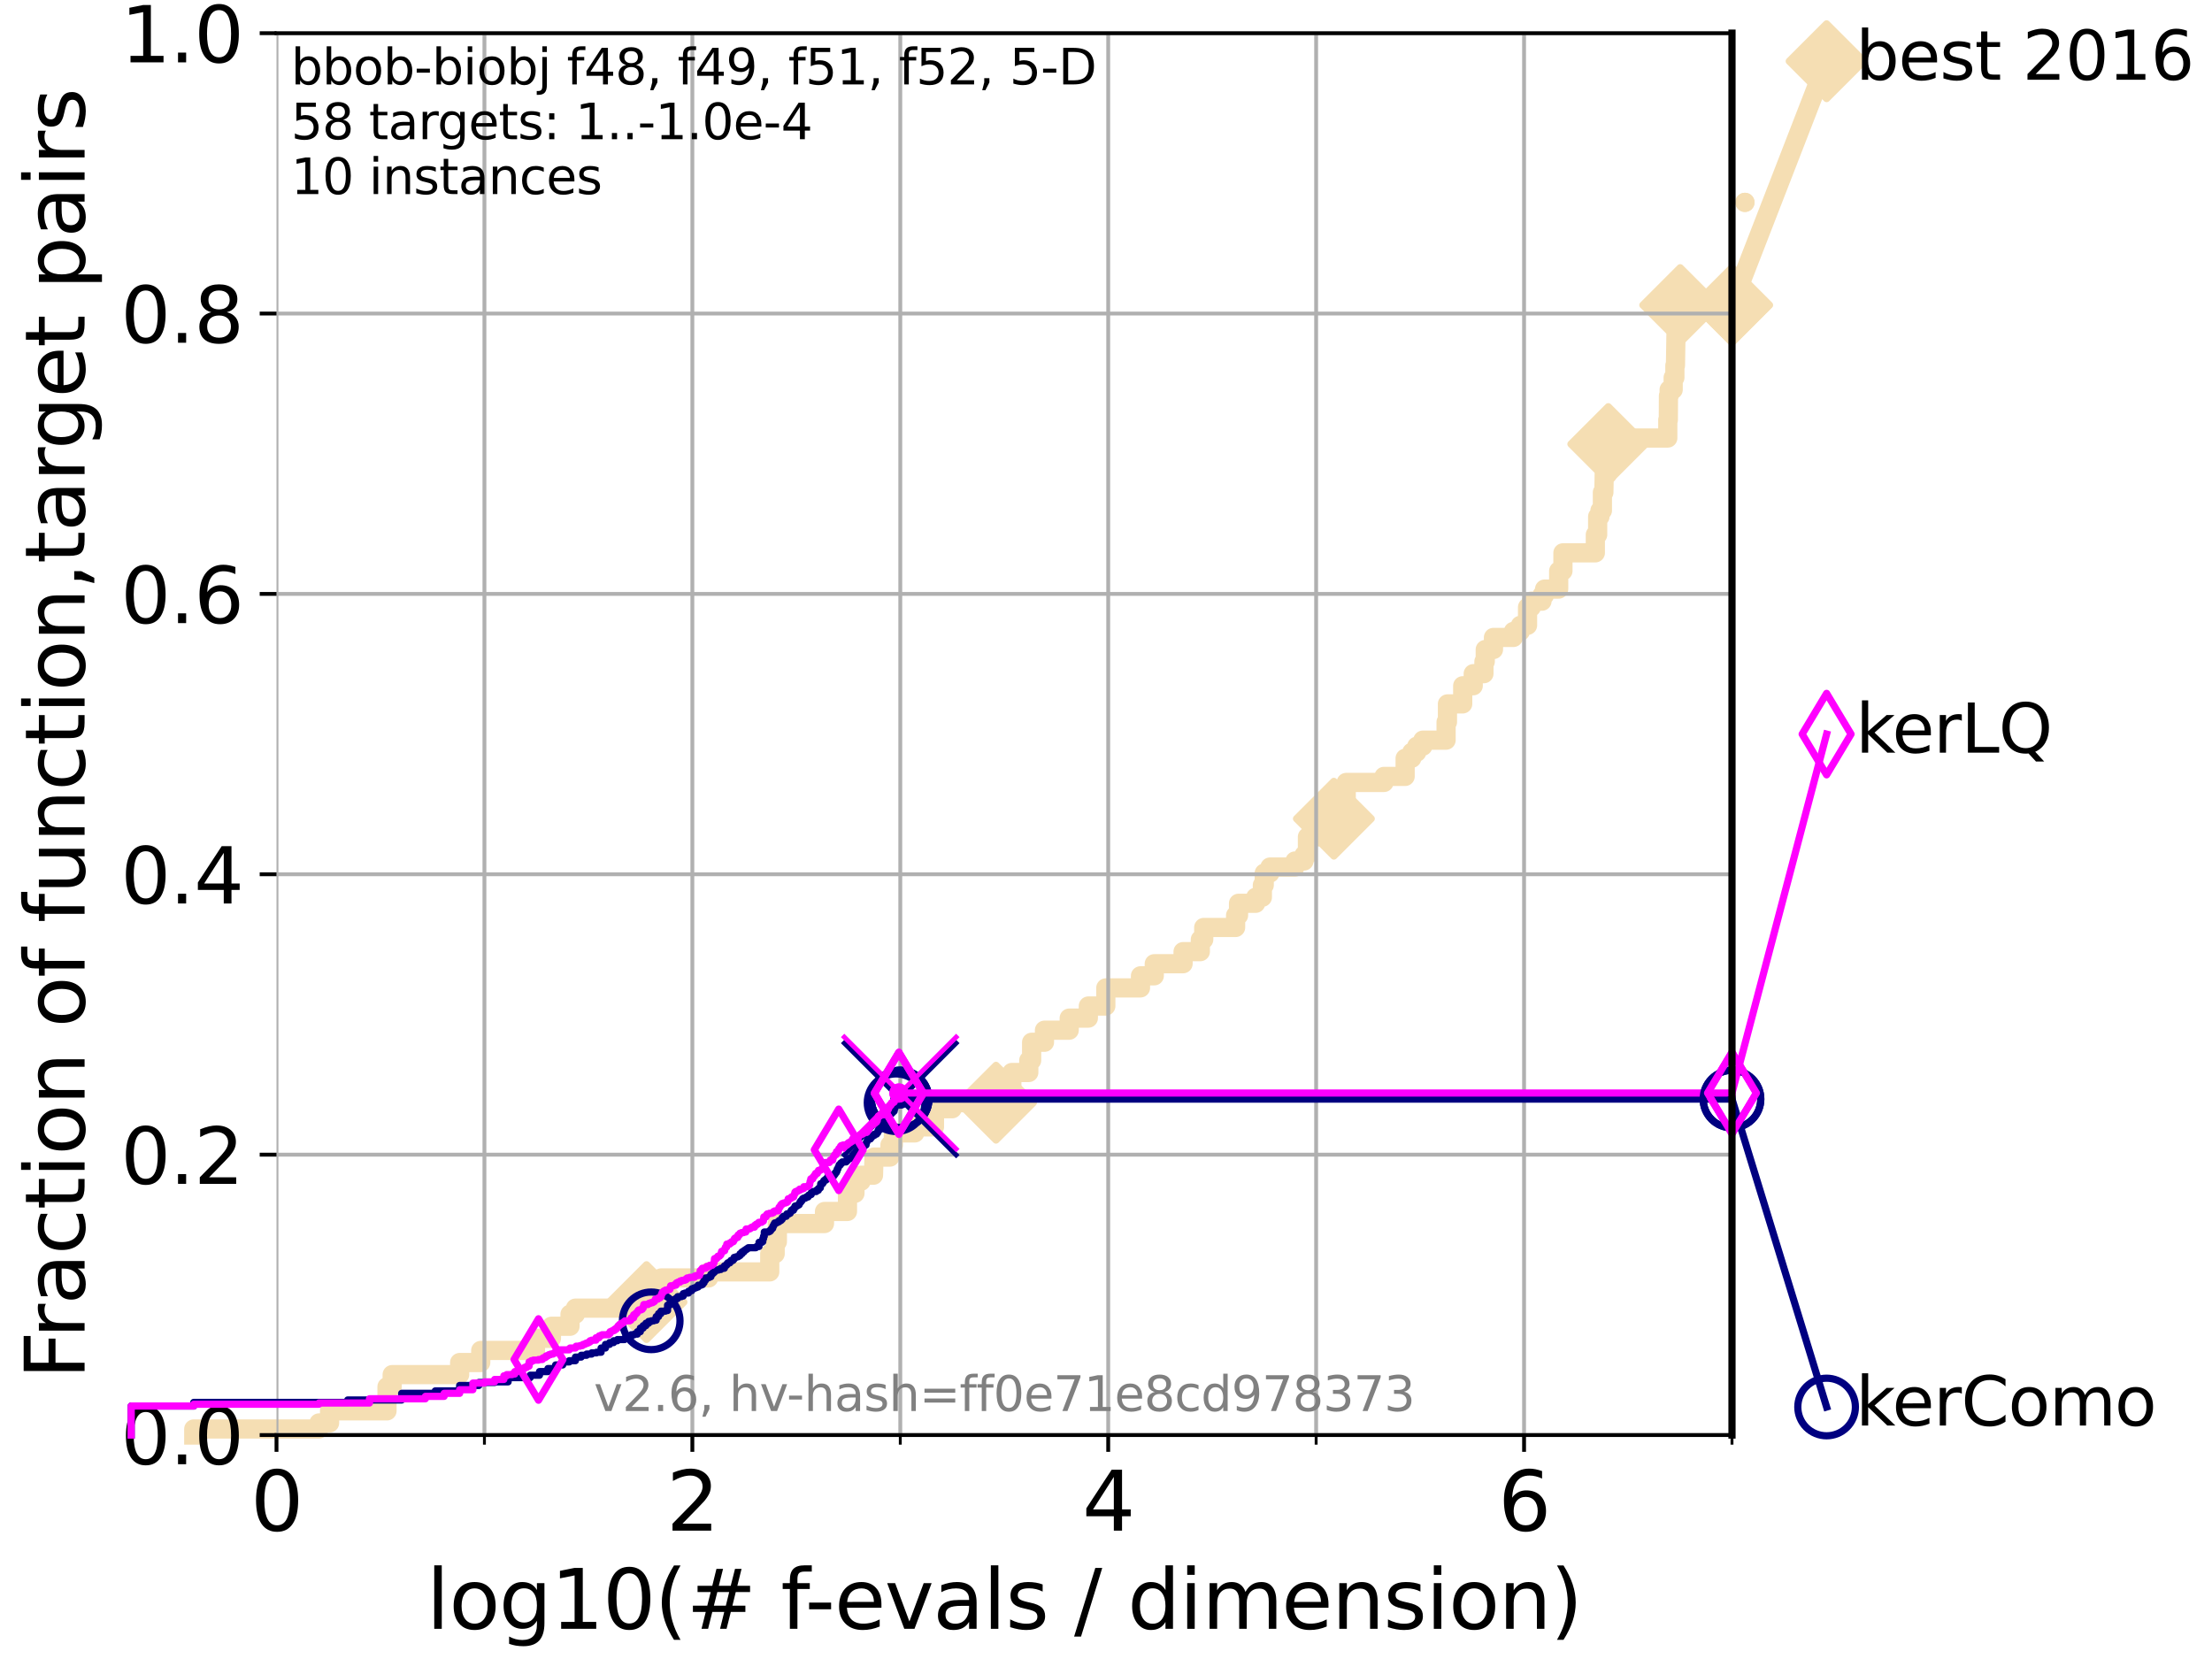 <?xml version="1.0" encoding="utf-8" standalone="no"?>
<!DOCTYPE svg PUBLIC "-//W3C//DTD SVG 1.1//EN"
  "http://www.w3.org/Graphics/SVG/1.1/DTD/svg11.dtd">
<svg xmlns:xlink="http://www.w3.org/1999/xlink" width="460.8pt" height="345.6pt" viewBox="0 0 460.8 345.6" xmlns="http://www.w3.org/2000/svg" version="1.1">
 <defs>
  <style type="text/css">*{stroke-linejoin: round; stroke-linecap: butt}</style>
 </defs>
 <g id="figure_1">
  <g id="patch_1">
   <path d="M 0 345.6 
L 460.8 345.6 
L 460.8 0 
L 0 0 
z
" style="fill: #ffffff"/>
  </g>
  <g id="axes_1">
   <g id="patch_2">
    <path d="M 57.6 298.944 
L 360.806 298.944 
L 360.806 6.912 
L 57.6 6.912 
z
" style="fill: #ffffff"/>
   </g>
   <g id="line2d_1">
    <path d="M 40.363 298.944 
L 40.363 297.685 
L 66.441 297.685 
L 66.441 296.426 
L 68.657 296.426 
L 68.657 293.909 
L 80.621 293.909 
L 80.621 288.874 
L 81.696 288.874 
L 81.696 286.356 
L 95.753 286.356 
L 95.753 283.839 
L 100.147 283.839 
L 100.147 281.321 
L 111.55 281.321 
L 111.55 278.804 
L 114.872 278.804 
L 114.872 276.286 
L 118.745 276.286 
L 118.745 273.769 
L 119.876 273.769 
L 119.876 272.51 
L 131.191 272.51 
L 131.191 271.251 
L 134.684 271.251 
L 134.684 269.993 
L 137.735 269.993 
L 137.735 266.216 
L 147.629 266.216 
L 147.629 264.958 
L 160.351 264.958 
L 160.351 261.181 
L 161.482 261.181 
L 161.482 258.664 
L 161.943 258.664 
L 161.943 254.887 
L 171.757 254.887 
L 171.757 252.37 
L 176.544 252.37 
L 176.544 248.594 
L 178.105 248.594 
L 178.105 246.076 
L 179.384 246.076 
L 179.384 244.817 
L 181.968 244.817 
L 182.069 241.041 
L 185.391 241.041 
L 185.391 238.524 
L 186.103 238.524 
L 186.103 236.006 
L 190.579 236.006 
L 190.579 234.747 
L 194.67 234.747 
L 194.67 230.971 
L 198.371 230.971 
L 198.371 229.712 
L 207.486 229.712 
L 207.486 227.195 
L 210.783 227.195 
L 210.783 223.418 
L 214.314 223.418 
L 214.314 220.901 
L 214.908 220.901 
L 214.908 217.125 
L 217.582 217.125 
L 217.582 214.607 
L 222.737 214.607 
L 222.737 212.09 
L 226.722 212.09 
L 226.722 209.572 
L 230.363 209.572 
L 230.363 205.796 
L 237.585 205.796 
L 237.585 203.278 
L 240.456 203.278 
L 240.456 200.761 
L 246.456 200.761 
L 246.456 198.243 
L 250.05 198.243 
L 250.05 195.726 
L 250.758 195.726 
L 250.758 193.208 
L 257.398 193.208 
L 257.398 190.691 
L 258.01 190.691 
L 258.01 188.173 
L 261.583 188.173 
L 261.583 186.914 
L 262.973 186.914 
L 262.973 184.397 
L 263.363 184.397 
L 263.363 181.879 
L 264.555 181.879 
L 264.555 180.621 
L 269.764 180.621 
L 269.764 179.362 
L 271.659 179.362 
L 271.659 178.103 
L 272.363 178.103 
L 272.363 174.327 
L 277.871 174.327 
L 277.871 170.551 
L 278.526 170.551 
L 278.526 166.774 
L 280.442 166.774 
L 280.442 162.998 
L 288.313 162.998 
L 288.313 161.739 
L 292.717 161.739 
L 292.717 157.963 
L 294.102 157.963 
L 294.102 156.704 
L 295.139 156.704 
L 295.139 155.446 
L 296.407 155.446 
L 296.407 154.187 
L 301.248 154.187 
L 301.248 150.41 
L 301.532 150.41 
L 301.532 146.634 
L 304.709 146.634 
L 304.709 142.858 
L 306.901 142.858 
L 306.901 140.34 
L 309.129 140.34 
L 309.129 137.823 
L 309.404 137.823 
L 309.404 135.305 
L 311.118 135.305 
L 311.118 132.788 
L 315.27 132.788 
L 315.27 131.529 
L 316.719 131.529 
L 316.719 130.27 
L 318.216 130.27 
L 318.216 126.494 
L 319.01 126.494 
L 319.01 125.235 
L 321.226 125.235 
L 321.226 123.977 
L 321.762 123.977 
L 321.762 122.718 
L 324.701 122.718 
L 324.701 118.942 
L 325.588 118.942 
L 325.588 115.165 
L 332.34 115.165 
L 332.34 111.389 
L 332.822 111.389 
L 332.822 107.613 
L 333.301 107.613 
L 333.301 106.354 
L 333.809 106.354 
L 333.809 102.578 
L 334.117 102.578 
L 334.185 98.801 
L 334.867 98.801 
L 334.867 96.284 
L 335.035 96.284 
L 335.035 92.508 
L 338.858 92.508 
L 338.858 91.249 
L 347.43 91.249 
L 347.43 87.473 
L 347.545 87.473 
L 347.569 82.438 
L 347.711 82.438 
L 347.711 81.179 
L 348.554 81.179 
L 348.554 78.661 
L 348.909 78.661 
L 348.909 76.144 
L 349.029 76.144 
L 349.131 69.85 
L 349.406 69.85 
L 349.406 68.591 
L 349.718 68.591 
L 349.718 66.074 
L 350.018 66.074 
L 350.018 63.556 
L 360.806 63.556 
L 360.806 63.556 
" style="fill: none; stroke: #f5deb3; stroke-width: 4; stroke-linecap: square"/>
   </g>
   <g id="line2d_2">
    <defs>
     <path id="m28e347ee52" d="M -0 7.778 
L 7.778 0 
L 0 -7.778 
L -7.778 -0 
z
" style="stroke: #f5deb3; stroke-width: 1.5; stroke-linejoin: miter"/>
    </defs>
    <g>
     <use xlink:href="#m28e347ee52" x="134.684" y="271.251" style="fill: #f5deb3; stroke: #f5deb3; stroke-width: 1.5; stroke-linejoin: miter"/>
     <use xlink:href="#m28e347ee52" x="207.486" y="229.712" style="fill: #f5deb3; stroke: #f5deb3; stroke-width: 1.5; stroke-linejoin: miter"/>
     <use xlink:href="#m28e347ee52" x="277.871" y="170.551" style="fill: #f5deb3; stroke: #f5deb3; stroke-width: 1.5; stroke-linejoin: miter"/>
     <use xlink:href="#m28e347ee52" x="335.035" y="92.508" style="fill: #f5deb3; stroke: #f5deb3; stroke-width: 1.5; stroke-linejoin: miter"/>
     <use xlink:href="#m28e347ee52" x="350.018" y="63.556" style="fill: #f5deb3; stroke: #f5deb3; stroke-width: 1.5; stroke-linejoin: miter"/>
     <use xlink:href="#m28e347ee52" x="360.806" y="63.556" style="fill: #f5deb3; stroke: #f5deb3; stroke-width: 1.5; stroke-linejoin: miter"/>
    </g>
   </g>
   <g id="line2d_3">
    <path style="fill: none; stroke: #f5deb3; stroke-width: 4; stroke-linecap: square"/>
    <g/>
   </g>
   <g id="line2d_4">
    <path d="M 360.806 63.556 
L 380.515 12.753 
" style="fill: none; stroke: #f5deb3; stroke-width: 4; stroke-linecap: square"/>
    <g>
     <use xlink:href="#m28e347ee52" x="360.806" y="63.556" style="fill: #f5deb3; stroke: #f5deb3; stroke-width: 1.5; stroke-linejoin: miter"/>
     <use xlink:href="#m28e347ee52" x="380.515" y="12.753" style="fill: #f5deb3; stroke: #f5deb3; stroke-width: 1.5; stroke-linejoin: miter"/>
    </g>
   </g>
   <g id="matplotlib.axis_1">
    <g id="xtick_1">
     <g id="line2d_5">
      <path d="M 57.6 298.944 
L 57.6 6.912 
" clip-path="url(#p0f405932bf)" style="fill: none; stroke: #b0b0b0; stroke-width: 0.8; stroke-linecap: square"/>
     </g>
     <g id="line2d_6">
      <defs>
       <path id="m819e433927" d="M 0 0 
L 0 3.5 
" style="stroke: #000000; stroke-width: 0.8"/>
      </defs>
      <g>
       <use xlink:href="#m819e433927" x="57.6" y="298.944" style="stroke: #000000; stroke-width: 0.8"/>
      </g>
     </g>
     <g id="text_1">
      <!-- 0 -->
      <g transform="translate(52.192 318.861) scale(0.17 -0.17)">
       <defs>
        <path id="DejaVuSans-30" d="M 2034 4250 
Q 1547 4250 1301 3770 
Q 1056 3291 1056 2328 
Q 1056 1369 1301 889 
Q 1547 409 2034 409 
Q 2525 409 2770 889 
Q 3016 1369 3016 2328 
Q 3016 3291 2770 3770 
Q 2525 4250 2034 4250 
z
M 2034 4750 
Q 2819 4750 3233 4129 
Q 3647 3509 3647 2328 
Q 3647 1150 3233 529 
Q 2819 -91 2034 -91 
Q 1250 -91 836 529 
Q 422 1150 422 2328 
Q 422 3509 836 4129 
Q 1250 4750 2034 4750 
z
" transform="scale(0.016)"/>
       </defs>
       <use xlink:href="#DejaVuSans-30"/>
      </g>
     </g>
    </g>
    <g id="xtick_2">
     <g id="line2d_7">
      <path d="M 144.23 298.944 
L 144.23 6.912 
" clip-path="url(#p0f405932bf)" style="fill: none; stroke: #b0b0b0; stroke-width: 0.8; stroke-linecap: square"/>
     </g>
     <g id="line2d_8">
      <g>
       <use xlink:href="#m819e433927" x="144.23" y="298.944" style="stroke: #000000; stroke-width: 0.8"/>
      </g>
     </g>
     <g id="text_2">
      <!-- 2 -->
      <g transform="translate(138.822 318.861) scale(0.17 -0.17)">
       <defs>
        <path id="DejaVuSans-32" d="M 1228 531 
L 3431 531 
L 3431 0 
L 469 0 
L 469 531 
Q 828 903 1448 1529 
Q 2069 2156 2228 2338 
Q 2531 2678 2651 2914 
Q 2772 3150 2772 3378 
Q 2772 3750 2511 3984 
Q 2250 4219 1831 4219 
Q 1534 4219 1204 4116 
Q 875 4013 500 3803 
L 500 4441 
Q 881 4594 1212 4672 
Q 1544 4750 1819 4750 
Q 2544 4750 2975 4387 
Q 3406 4025 3406 3419 
Q 3406 3131 3298 2873 
Q 3191 2616 2906 2266 
Q 2828 2175 2409 1742 
Q 1991 1309 1228 531 
z
" transform="scale(0.016)"/>
       </defs>
       <use xlink:href="#DejaVuSans-32"/>
      </g>
     </g>
    </g>
    <g id="xtick_3">
     <g id="line2d_9">
      <path d="M 230.861 298.944 
L 230.861 6.912 
" clip-path="url(#p0f405932bf)" style="fill: none; stroke: #b0b0b0; stroke-width: 0.8; stroke-linecap: square"/>
     </g>
     <g id="line2d_10">
      <g>
       <use xlink:href="#m819e433927" x="230.861" y="298.944" style="stroke: #000000; stroke-width: 0.8"/>
      </g>
     </g>
     <g id="text_3">
      <!-- 4 -->
      <g transform="translate(225.453 318.861) scale(0.17 -0.17)">
       <defs>
        <path id="DejaVuSans-34" d="M 2419 4116 
L 825 1625 
L 2419 1625 
L 2419 4116 
z
M 2253 4666 
L 3047 4666 
L 3047 1625 
L 3713 1625 
L 3713 1100 
L 3047 1100 
L 3047 0 
L 2419 0 
L 2419 1100 
L 313 1100 
L 313 1709 
L 2253 4666 
z
" transform="scale(0.016)"/>
       </defs>
       <use xlink:href="#DejaVuSans-34"/>
      </g>
     </g>
    </g>
    <g id="xtick_4">
     <g id="line2d_11">
      <path d="M 317.491 298.944 
L 317.491 6.912 
" clip-path="url(#p0f405932bf)" style="fill: none; stroke: #b0b0b0; stroke-width: 0.8; stroke-linecap: square"/>
     </g>
     <g id="line2d_12">
      <g>
       <use xlink:href="#m819e433927" x="317.491" y="298.944" style="stroke: #000000; stroke-width: 0.8"/>
      </g>
     </g>
     <g id="text_4">
      <!-- 6 -->
      <g transform="translate(312.083 318.861) scale(0.17 -0.17)">
       <defs>
        <path id="DejaVuSans-36" d="M 2113 2584 
Q 1688 2584 1439 2293 
Q 1191 2003 1191 1497 
Q 1191 994 1439 701 
Q 1688 409 2113 409 
Q 2538 409 2786 701 
Q 3034 994 3034 1497 
Q 3034 2003 2786 2293 
Q 2538 2584 2113 2584 
z
M 3366 4563 
L 3366 3988 
Q 3128 4100 2886 4159 
Q 2644 4219 2406 4219 
Q 1781 4219 1451 3797 
Q 1122 3375 1075 2522 
Q 1259 2794 1537 2939 
Q 1816 3084 2150 3084 
Q 2853 3084 3261 2657 
Q 3669 2231 3669 1497 
Q 3669 778 3244 343 
Q 2819 -91 2113 -91 
Q 1303 -91 875 529 
Q 447 1150 447 2328 
Q 447 3434 972 4092 
Q 1497 4750 2381 4750 
Q 2619 4750 2861 4703 
Q 3103 4656 3366 4563 
z
" transform="scale(0.016)"/>
       </defs>
       <use xlink:href="#DejaVuSans-36"/>
      </g>
     </g>
    </g>
    <g id="xtick_5">
     <g id="line2d_13">
      <path d="M 100.915 298.944 
L 100.915 6.912 
" clip-path="url(#p0f405932bf)" style="fill: none; stroke: #b0b0b0; stroke-width: 0.8; stroke-linecap: square"/>
     </g>
     <g id="line2d_14">
      <defs>
       <path id="mbe5b02d811" d="M 0 0 
L 0 2 
" style="stroke: #000000; stroke-width: 0.6"/>
      </defs>
      <g>
       <use xlink:href="#mbe5b02d811" x="100.915" y="298.944" style="stroke: #000000; stroke-width: 0.6"/>
      </g>
     </g>
    </g>
    <g id="xtick_6">
     <g id="line2d_15">
      <path d="M 187.546 298.944 
L 187.546 6.912 
" clip-path="url(#p0f405932bf)" style="fill: none; stroke: #b0b0b0; stroke-width: 0.8; stroke-linecap: square"/>
     </g>
     <g id="line2d_16">
      <g>
       <use xlink:href="#mbe5b02d811" x="187.546" y="298.944" style="stroke: #000000; stroke-width: 0.6"/>
      </g>
     </g>
    </g>
    <g id="xtick_7">
     <g id="line2d_17">
      <path d="M 274.176 298.944 
L 274.176 6.912 
" clip-path="url(#p0f405932bf)" style="fill: none; stroke: #b0b0b0; stroke-width: 0.8; stroke-linecap: square"/>
     </g>
     <g id="line2d_18">
      <g>
       <use xlink:href="#mbe5b02d811" x="274.176" y="298.944" style="stroke: #000000; stroke-width: 0.6"/>
      </g>
     </g>
    </g>
    <g id="xtick_8">
     <g id="line2d_19">
      <path d="M 360.806 298.944 
L 360.806 6.912 
" clip-path="url(#p0f405932bf)" style="fill: none; stroke: #b0b0b0; stroke-width: 0.8; stroke-linecap: square"/>
     </g>
     <g id="line2d_20">
      <g>
       <use xlink:href="#mbe5b02d811" x="360.806" y="298.944" style="stroke: #000000; stroke-width: 0.6"/>
      </g>
     </g>
    </g>
    <g id="text_5">
     <!-- log10(# f-evals / dimension) -->
     <g transform="translate(88.823 339.314) scale(0.17 -0.17)">
      <defs>
       <path id="DejaVuSans-6c" d="M 603 4863 
L 1178 4863 
L 1178 0 
L 603 0 
L 603 4863 
z
" transform="scale(0.016)"/>
       <path id="DejaVuSans-6f" d="M 1959 3097 
Q 1497 3097 1228 2736 
Q 959 2375 959 1747 
Q 959 1119 1226 758 
Q 1494 397 1959 397 
Q 2419 397 2687 759 
Q 2956 1122 2956 1747 
Q 2956 2369 2687 2733 
Q 2419 3097 1959 3097 
z
M 1959 3584 
Q 2709 3584 3137 3096 
Q 3566 2609 3566 1747 
Q 3566 888 3137 398 
Q 2709 -91 1959 -91 
Q 1206 -91 779 398 
Q 353 888 353 1747 
Q 353 2609 779 3096 
Q 1206 3584 1959 3584 
z
" transform="scale(0.016)"/>
       <path id="DejaVuSans-67" d="M 2906 1791 
Q 2906 2416 2648 2759 
Q 2391 3103 1925 3103 
Q 1463 3103 1205 2759 
Q 947 2416 947 1791 
Q 947 1169 1205 825 
Q 1463 481 1925 481 
Q 2391 481 2648 825 
Q 2906 1169 2906 1791 
z
M 3481 434 
Q 3481 -459 3084 -895 
Q 2688 -1331 1869 -1331 
Q 1566 -1331 1297 -1286 
Q 1028 -1241 775 -1147 
L 775 -588 
Q 1028 -725 1275 -790 
Q 1522 -856 1778 -856 
Q 2344 -856 2625 -561 
Q 2906 -266 2906 331 
L 2906 616 
Q 2728 306 2450 153 
Q 2172 0 1784 0 
Q 1141 0 747 490 
Q 353 981 353 1791 
Q 353 2603 747 3093 
Q 1141 3584 1784 3584 
Q 2172 3584 2450 3431 
Q 2728 3278 2906 2969 
L 2906 3500 
L 3481 3500 
L 3481 434 
z
" transform="scale(0.016)"/>
       <path id="DejaVuSans-31" d="M 794 531 
L 1825 531 
L 1825 4091 
L 703 3866 
L 703 4441 
L 1819 4666 
L 2450 4666 
L 2450 531 
L 3481 531 
L 3481 0 
L 794 0 
L 794 531 
z
" transform="scale(0.016)"/>
       <path id="DejaVuSans-28" d="M 1984 4856 
Q 1566 4138 1362 3434 
Q 1159 2731 1159 2009 
Q 1159 1288 1364 580 
Q 1569 -128 1984 -844 
L 1484 -844 
Q 1016 -109 783 600 
Q 550 1309 550 2009 
Q 550 2706 781 3412 
Q 1013 4119 1484 4856 
L 1984 4856 
z
" transform="scale(0.016)"/>
       <path id="DejaVuSans-23" d="M 3272 2816 
L 2363 2816 
L 2100 1772 
L 3016 1772 
L 3272 2816 
z
M 2803 4594 
L 2478 3297 
L 3391 3297 
L 3719 4594 
L 4219 4594 
L 3897 3297 
L 4872 3297 
L 4872 2816 
L 3775 2816 
L 3519 1772 
L 4513 1772 
L 4513 1294 
L 3397 1294 
L 3072 0 
L 2572 0 
L 2894 1294 
L 1978 1294 
L 1656 0 
L 1153 0 
L 1478 1294 
L 494 1294 
L 494 1772 
L 1594 1772 
L 1856 2816 
L 850 2816 
L 850 3297 
L 1978 3297 
L 2297 4594 
L 2803 4594 
z
" transform="scale(0.016)"/>
       <path id="DejaVuSans-20" transform="scale(0.016)"/>
       <path id="DejaVuSans-66" d="M 2375 4863 
L 2375 4384 
L 1825 4384 
Q 1516 4384 1395 4259 
Q 1275 4134 1275 3809 
L 1275 3500 
L 2222 3500 
L 2222 3053 
L 1275 3053 
L 1275 0 
L 697 0 
L 697 3053 
L 147 3053 
L 147 3500 
L 697 3500 
L 697 3744 
Q 697 4328 969 4595 
Q 1241 4863 1831 4863 
L 2375 4863 
z
" transform="scale(0.016)"/>
       <path id="DejaVuSans-2d" d="M 313 2009 
L 1997 2009 
L 1997 1497 
L 313 1497 
L 313 2009 
z
" transform="scale(0.016)"/>
       <path id="DejaVuSans-65" d="M 3597 1894 
L 3597 1613 
L 953 1613 
Q 991 1019 1311 708 
Q 1631 397 2203 397 
Q 2534 397 2845 478 
Q 3156 559 3463 722 
L 3463 178 
Q 3153 47 2828 -22 
Q 2503 -91 2169 -91 
Q 1331 -91 842 396 
Q 353 884 353 1716 
Q 353 2575 817 3079 
Q 1281 3584 2069 3584 
Q 2775 3584 3186 3129 
Q 3597 2675 3597 1894 
z
M 3022 2063 
Q 3016 2534 2758 2815 
Q 2500 3097 2075 3097 
Q 1594 3097 1305 2825 
Q 1016 2553 972 2059 
L 3022 2063 
z
" transform="scale(0.016)"/>
       <path id="DejaVuSans-76" d="M 191 3500 
L 800 3500 
L 1894 563 
L 2988 3500 
L 3597 3500 
L 2284 0 
L 1503 0 
L 191 3500 
z
" transform="scale(0.016)"/>
       <path id="DejaVuSans-61" d="M 2194 1759 
Q 1497 1759 1228 1600 
Q 959 1441 959 1056 
Q 959 750 1161 570 
Q 1363 391 1709 391 
Q 2188 391 2477 730 
Q 2766 1069 2766 1631 
L 2766 1759 
L 2194 1759 
z
M 3341 1997 
L 3341 0 
L 2766 0 
L 2766 531 
Q 2569 213 2275 61 
Q 1981 -91 1556 -91 
Q 1019 -91 701 211 
Q 384 513 384 1019 
Q 384 1609 779 1909 
Q 1175 2209 1959 2209 
L 2766 2209 
L 2766 2266 
Q 2766 2663 2505 2880 
Q 2244 3097 1772 3097 
Q 1472 3097 1187 3025 
Q 903 2953 641 2809 
L 641 3341 
Q 956 3463 1253 3523 
Q 1550 3584 1831 3584 
Q 2591 3584 2966 3190 
Q 3341 2797 3341 1997 
z
" transform="scale(0.016)"/>
       <path id="DejaVuSans-73" d="M 2834 3397 
L 2834 2853 
Q 2591 2978 2328 3040 
Q 2066 3103 1784 3103 
Q 1356 3103 1142 2972 
Q 928 2841 928 2578 
Q 928 2378 1081 2264 
Q 1234 2150 1697 2047 
L 1894 2003 
Q 2506 1872 2764 1633 
Q 3022 1394 3022 966 
Q 3022 478 2636 193 
Q 2250 -91 1575 -91 
Q 1294 -91 989 -36 
Q 684 19 347 128 
L 347 722 
Q 666 556 975 473 
Q 1284 391 1588 391 
Q 1994 391 2212 530 
Q 2431 669 2431 922 
Q 2431 1156 2273 1281 
Q 2116 1406 1581 1522 
L 1381 1569 
Q 847 1681 609 1914 
Q 372 2147 372 2553 
Q 372 3047 722 3315 
Q 1072 3584 1716 3584 
Q 2034 3584 2315 3537 
Q 2597 3491 2834 3397 
z
" transform="scale(0.016)"/>
       <path id="DejaVuSans-2f" d="M 1625 4666 
L 2156 4666 
L 531 -594 
L 0 -594 
L 1625 4666 
z
" transform="scale(0.016)"/>
       <path id="DejaVuSans-64" d="M 2906 2969 
L 2906 4863 
L 3481 4863 
L 3481 0 
L 2906 0 
L 2906 525 
Q 2725 213 2448 61 
Q 2172 -91 1784 -91 
Q 1150 -91 751 415 
Q 353 922 353 1747 
Q 353 2572 751 3078 
Q 1150 3584 1784 3584 
Q 2172 3584 2448 3432 
Q 2725 3281 2906 2969 
z
M 947 1747 
Q 947 1113 1208 752 
Q 1469 391 1925 391 
Q 2381 391 2643 752 
Q 2906 1113 2906 1747 
Q 2906 2381 2643 2742 
Q 2381 3103 1925 3103 
Q 1469 3103 1208 2742 
Q 947 2381 947 1747 
z
" transform="scale(0.016)"/>
       <path id="DejaVuSans-69" d="M 603 3500 
L 1178 3500 
L 1178 0 
L 603 0 
L 603 3500 
z
M 603 4863 
L 1178 4863 
L 1178 4134 
L 603 4134 
L 603 4863 
z
" transform="scale(0.016)"/>
       <path id="DejaVuSans-6d" d="M 3328 2828 
Q 3544 3216 3844 3400 
Q 4144 3584 4550 3584 
Q 5097 3584 5394 3201 
Q 5691 2819 5691 2113 
L 5691 0 
L 5113 0 
L 5113 2094 
Q 5113 2597 4934 2840 
Q 4756 3084 4391 3084 
Q 3944 3084 3684 2787 
Q 3425 2491 3425 1978 
L 3425 0 
L 2847 0 
L 2847 2094 
Q 2847 2600 2669 2842 
Q 2491 3084 2119 3084 
Q 1678 3084 1418 2786 
Q 1159 2488 1159 1978 
L 1159 0 
L 581 0 
L 581 3500 
L 1159 3500 
L 1159 2956 
Q 1356 3278 1631 3431 
Q 1906 3584 2284 3584 
Q 2666 3584 2933 3390 
Q 3200 3197 3328 2828 
z
" transform="scale(0.016)"/>
       <path id="DejaVuSans-6e" d="M 3513 2113 
L 3513 0 
L 2938 0 
L 2938 2094 
Q 2938 2591 2744 2837 
Q 2550 3084 2163 3084 
Q 1697 3084 1428 2787 
Q 1159 2491 1159 1978 
L 1159 0 
L 581 0 
L 581 3500 
L 1159 3500 
L 1159 2956 
Q 1366 3272 1645 3428 
Q 1925 3584 2291 3584 
Q 2894 3584 3203 3211 
Q 3513 2838 3513 2113 
z
" transform="scale(0.016)"/>
       <path id="DejaVuSans-29" d="M 513 4856 
L 1013 4856 
Q 1481 4119 1714 3412 
Q 1947 2706 1947 2009 
Q 1947 1309 1714 600 
Q 1481 -109 1013 -844 
L 513 -844 
Q 928 -128 1133 580 
Q 1338 1288 1338 2009 
Q 1338 2731 1133 3434 
Q 928 4138 513 4856 
z
" transform="scale(0.016)"/>
      </defs>
      <use xlink:href="#DejaVuSans-6c"/>
      <use xlink:href="#DejaVuSans-6f" x="27.783"/>
      <use xlink:href="#DejaVuSans-67" x="88.965"/>
      <use xlink:href="#DejaVuSans-31" x="152.441"/>
      <use xlink:href="#DejaVuSans-30" x="216.064"/>
      <use xlink:href="#DejaVuSans-28" x="279.688"/>
      <use xlink:href="#DejaVuSans-23" x="318.701"/>
      <use xlink:href="#DejaVuSans-20" x="402.49"/>
      <use xlink:href="#DejaVuSans-66" x="434.277"/>
      <use xlink:href="#DejaVuSans-2d" x="463.982"/>
      <use xlink:href="#DejaVuSans-65" x="500.066"/>
      <use xlink:href="#DejaVuSans-76" x="561.59"/>
      <use xlink:href="#DejaVuSans-61" x="620.77"/>
      <use xlink:href="#DejaVuSans-6c" x="682.049"/>
      <use xlink:href="#DejaVuSans-73" x="709.832"/>
      <use xlink:href="#DejaVuSans-20" x="761.932"/>
      <use xlink:href="#DejaVuSans-2f" x="793.719"/>
      <use xlink:href="#DejaVuSans-20" x="827.41"/>
      <use xlink:href="#DejaVuSans-64" x="859.197"/>
      <use xlink:href="#DejaVuSans-69" x="922.674"/>
      <use xlink:href="#DejaVuSans-6d" x="950.457"/>
      <use xlink:href="#DejaVuSans-65" x="1047.869"/>
      <use xlink:href="#DejaVuSans-6e" x="1109.393"/>
      <use xlink:href="#DejaVuSans-73" x="1172.771"/>
      <use xlink:href="#DejaVuSans-69" x="1224.871"/>
      <use xlink:href="#DejaVuSans-6f" x="1252.654"/>
      <use xlink:href="#DejaVuSans-6e" x="1313.836"/>
      <use xlink:href="#DejaVuSans-29" x="1377.215"/>
     </g>
    </g>
   </g>
   <g id="matplotlib.axis_2">
    <g id="ytick_1">
     <g id="line2d_21">
      <path d="M 57.6 298.944 
L 360.806 298.944 
" clip-path="url(#p0f405932bf)" style="fill: none; stroke: #b0b0b0; stroke-width: 0.8; stroke-linecap: square"/>
     </g>
     <g id="line2d_22">
      <defs>
       <path id="mb315ffc803" d="M 0 0 
L -3.5 0 
" style="stroke: #000000; stroke-width: 0.8"/>
      </defs>
      <g>
       <use xlink:href="#mb315ffc803" x="57.6" y="298.944" style="stroke: #000000; stroke-width: 0.8"/>
      </g>
     </g>
     <g id="text_6">
      <!-- 0.0 -->
      <g transform="translate(25.155 305.023) scale(0.16 -0.16)">
       <defs>
        <path id="DejaVuSans-2e" d="M 684 794 
L 1344 794 
L 1344 0 
L 684 0 
L 684 794 
z
" transform="scale(0.016)"/>
       </defs>
       <use xlink:href="#DejaVuSans-30"/>
       <use xlink:href="#DejaVuSans-2e" x="63.623"/>
       <use xlink:href="#DejaVuSans-30" x="95.41"/>
      </g>
     </g>
    </g>
    <g id="ytick_2">
     <g id="line2d_23">
      <path d="M 57.6 240.538 
L 360.806 240.538 
" clip-path="url(#p0f405932bf)" style="fill: none; stroke: #b0b0b0; stroke-width: 0.8; stroke-linecap: square"/>
     </g>
     <g id="line2d_24">
      <g>
       <use xlink:href="#mb315ffc803" x="57.6" y="240.538" style="stroke: #000000; stroke-width: 0.8"/>
      </g>
     </g>
     <g id="text_7">
      <!-- 0.2 -->
      <g transform="translate(25.155 246.616) scale(0.16 -0.16)">
       <use xlink:href="#DejaVuSans-30"/>
       <use xlink:href="#DejaVuSans-2e" x="63.623"/>
       <use xlink:href="#DejaVuSans-32" x="95.41"/>
      </g>
     </g>
    </g>
    <g id="ytick_3">
     <g id="line2d_25">
      <path d="M 57.6 182.131 
L 360.806 182.131 
" clip-path="url(#p0f405932bf)" style="fill: none; stroke: #b0b0b0; stroke-width: 0.8; stroke-linecap: square"/>
     </g>
     <g id="line2d_26">
      <g>
       <use xlink:href="#mb315ffc803" x="57.6" y="182.131" style="stroke: #000000; stroke-width: 0.8"/>
      </g>
     </g>
     <g id="text_8">
      <!-- 0.4 -->
      <g transform="translate(25.155 188.21) scale(0.16 -0.16)">
       <use xlink:href="#DejaVuSans-30"/>
       <use xlink:href="#DejaVuSans-2e" x="63.623"/>
       <use xlink:href="#DejaVuSans-34" x="95.41"/>
      </g>
     </g>
    </g>
    <g id="ytick_4">
     <g id="line2d_27">
      <path d="M 57.6 123.725 
L 360.806 123.725 
" clip-path="url(#p0f405932bf)" style="fill: none; stroke: #b0b0b0; stroke-width: 0.8; stroke-linecap: square"/>
     </g>
     <g id="line2d_28">
      <g>
       <use xlink:href="#mb315ffc803" x="57.6" y="123.725" style="stroke: #000000; stroke-width: 0.8"/>
      </g>
     </g>
     <g id="text_9">
      <!-- 0.6 -->
      <g transform="translate(25.155 129.804) scale(0.16 -0.16)">
       <use xlink:href="#DejaVuSans-30"/>
       <use xlink:href="#DejaVuSans-2e" x="63.623"/>
       <use xlink:href="#DejaVuSans-36" x="95.41"/>
      </g>
     </g>
    </g>
    <g id="ytick_5">
     <g id="line2d_29">
      <path d="M 57.6 65.318 
L 360.806 65.318 
" clip-path="url(#p0f405932bf)" style="fill: none; stroke: #b0b0b0; stroke-width: 0.8; stroke-linecap: square"/>
     </g>
     <g id="line2d_30">
      <g>
       <use xlink:href="#mb315ffc803" x="57.6" y="65.318" style="stroke: #000000; stroke-width: 0.8"/>
      </g>
     </g>
     <g id="text_10">
      <!-- 0.8 -->
      <g transform="translate(25.155 71.397) scale(0.16 -0.16)">
       <defs>
        <path id="DejaVuSans-38" d="M 2034 2216 
Q 1584 2216 1326 1975 
Q 1069 1734 1069 1313 
Q 1069 891 1326 650 
Q 1584 409 2034 409 
Q 2484 409 2743 651 
Q 3003 894 3003 1313 
Q 3003 1734 2745 1975 
Q 2488 2216 2034 2216 
z
M 1403 2484 
Q 997 2584 770 2862 
Q 544 3141 544 3541 
Q 544 4100 942 4425 
Q 1341 4750 2034 4750 
Q 2731 4750 3128 4425 
Q 3525 4100 3525 3541 
Q 3525 3141 3298 2862 
Q 3072 2584 2669 2484 
Q 3125 2378 3379 2068 
Q 3634 1759 3634 1313 
Q 3634 634 3220 271 
Q 2806 -91 2034 -91 
Q 1263 -91 848 271 
Q 434 634 434 1313 
Q 434 1759 690 2068 
Q 947 2378 1403 2484 
z
M 1172 3481 
Q 1172 3119 1398 2916 
Q 1625 2713 2034 2713 
Q 2441 2713 2670 2916 
Q 2900 3119 2900 3481 
Q 2900 3844 2670 4047 
Q 2441 4250 2034 4250 
Q 1625 4250 1398 4047 
Q 1172 3844 1172 3481 
z
" transform="scale(0.016)"/>
       </defs>
       <use xlink:href="#DejaVuSans-30"/>
       <use xlink:href="#DejaVuSans-2e" x="63.623"/>
       <use xlink:href="#DejaVuSans-38" x="95.41"/>
      </g>
     </g>
    </g>
    <g id="ytick_6">
     <g id="line2d_31">
      <path d="M 57.6 6.912 
L 360.806 6.912 
" clip-path="url(#p0f405932bf)" style="fill: none; stroke: #b0b0b0; stroke-width: 0.8; stroke-linecap: square"/>
     </g>
     <g id="line2d_32">
      <g>
       <use xlink:href="#mb315ffc803" x="57.6" y="6.912" style="stroke: #000000; stroke-width: 0.8"/>
      </g>
     </g>
     <g id="text_11">
      <!-- 1.0 -->
      <g transform="translate(25.155 12.991) scale(0.16 -0.16)">
       <use xlink:href="#DejaVuSans-31"/>
       <use xlink:href="#DejaVuSans-2e" x="63.623"/>
       <use xlink:href="#DejaVuSans-30" x="95.41"/>
      </g>
     </g>
    </g>
    <g id="text_12">
     <!-- Fraction of function,target pairs -->
     <g transform="translate(17.62 287.313) rotate(-90) scale(0.17 -0.17)">
      <defs>
       <path id="DejaVuSans-46" d="M 628 4666 
L 3309 4666 
L 3309 4134 
L 1259 4134 
L 1259 2759 
L 3109 2759 
L 3109 2228 
L 1259 2228 
L 1259 0 
L 628 0 
L 628 4666 
z
" transform="scale(0.016)"/>
       <path id="DejaVuSans-72" d="M 2631 2963 
Q 2534 3019 2420 3045 
Q 2306 3072 2169 3072 
Q 1681 3072 1420 2755 
Q 1159 2438 1159 1844 
L 1159 0 
L 581 0 
L 581 3500 
L 1159 3500 
L 1159 2956 
Q 1341 3275 1631 3429 
Q 1922 3584 2338 3584 
Q 2397 3584 2469 3576 
Q 2541 3569 2628 3553 
L 2631 2963 
z
" transform="scale(0.016)"/>
       <path id="DejaVuSans-63" d="M 3122 3366 
L 3122 2828 
Q 2878 2963 2633 3030 
Q 2388 3097 2138 3097 
Q 1578 3097 1268 2742 
Q 959 2388 959 1747 
Q 959 1106 1268 751 
Q 1578 397 2138 397 
Q 2388 397 2633 464 
Q 2878 531 3122 666 
L 3122 134 
Q 2881 22 2623 -34 
Q 2366 -91 2075 -91 
Q 1284 -91 818 406 
Q 353 903 353 1747 
Q 353 2603 823 3093 
Q 1294 3584 2113 3584 
Q 2378 3584 2631 3529 
Q 2884 3475 3122 3366 
z
" transform="scale(0.016)"/>
       <path id="DejaVuSans-74" d="M 1172 4494 
L 1172 3500 
L 2356 3500 
L 2356 3053 
L 1172 3053 
L 1172 1153 
Q 1172 725 1289 603 
Q 1406 481 1766 481 
L 2356 481 
L 2356 0 
L 1766 0 
Q 1100 0 847 248 
Q 594 497 594 1153 
L 594 3053 
L 172 3053 
L 172 3500 
L 594 3500 
L 594 4494 
L 1172 4494 
z
" transform="scale(0.016)"/>
       <path id="DejaVuSans-75" d="M 544 1381 
L 544 3500 
L 1119 3500 
L 1119 1403 
Q 1119 906 1312 657 
Q 1506 409 1894 409 
Q 2359 409 2629 706 
Q 2900 1003 2900 1516 
L 2900 3500 
L 3475 3500 
L 3475 0 
L 2900 0 
L 2900 538 
Q 2691 219 2414 64 
Q 2138 -91 1772 -91 
Q 1169 -91 856 284 
Q 544 659 544 1381 
z
M 1991 3584 
L 1991 3584 
z
" transform="scale(0.016)"/>
       <path id="DejaVuSans-2c" d="M 750 794 
L 1409 794 
L 1409 256 
L 897 -744 
L 494 -744 
L 750 256 
L 750 794 
z
" transform="scale(0.016)"/>
       <path id="DejaVuSans-70" d="M 1159 525 
L 1159 -1331 
L 581 -1331 
L 581 3500 
L 1159 3500 
L 1159 2969 
Q 1341 3281 1617 3432 
Q 1894 3584 2278 3584 
Q 2916 3584 3314 3078 
Q 3713 2572 3713 1747 
Q 3713 922 3314 415 
Q 2916 -91 2278 -91 
Q 1894 -91 1617 61 
Q 1341 213 1159 525 
z
M 3116 1747 
Q 3116 2381 2855 2742 
Q 2594 3103 2138 3103 
Q 1681 3103 1420 2742 
Q 1159 2381 1159 1747 
Q 1159 1113 1420 752 
Q 1681 391 2138 391 
Q 2594 391 2855 752 
Q 3116 1113 3116 1747 
z
" transform="scale(0.016)"/>
      </defs>
      <use xlink:href="#DejaVuSans-46"/>
      <use xlink:href="#DejaVuSans-72" x="50.27"/>
      <use xlink:href="#DejaVuSans-61" x="91.383"/>
      <use xlink:href="#DejaVuSans-63" x="152.662"/>
      <use xlink:href="#DejaVuSans-74" x="207.643"/>
      <use xlink:href="#DejaVuSans-69" x="246.852"/>
      <use xlink:href="#DejaVuSans-6f" x="274.635"/>
      <use xlink:href="#DejaVuSans-6e" x="335.816"/>
      <use xlink:href="#DejaVuSans-20" x="399.195"/>
      <use xlink:href="#DejaVuSans-6f" x="430.982"/>
      <use xlink:href="#DejaVuSans-66" x="492.164"/>
      <use xlink:href="#DejaVuSans-20" x="527.369"/>
      <use xlink:href="#DejaVuSans-66" x="559.156"/>
      <use xlink:href="#DejaVuSans-75" x="594.361"/>
      <use xlink:href="#DejaVuSans-6e" x="657.74"/>
      <use xlink:href="#DejaVuSans-63" x="721.119"/>
      <use xlink:href="#DejaVuSans-74" x="776.1"/>
      <use xlink:href="#DejaVuSans-69" x="815.309"/>
      <use xlink:href="#DejaVuSans-6f" x="843.092"/>
      <use xlink:href="#DejaVuSans-6e" x="904.273"/>
      <use xlink:href="#DejaVuSans-2c" x="967.652"/>
      <use xlink:href="#DejaVuSans-74" x="999.439"/>
      <use xlink:href="#DejaVuSans-61" x="1038.648"/>
      <use xlink:href="#DejaVuSans-72" x="1099.928"/>
      <use xlink:href="#DejaVuSans-67" x="1139.291"/>
      <use xlink:href="#DejaVuSans-65" x="1202.768"/>
      <use xlink:href="#DejaVuSans-74" x="1264.291"/>
      <use xlink:href="#DejaVuSans-20" x="1303.5"/>
      <use xlink:href="#DejaVuSans-70" x="1335.287"/>
      <use xlink:href="#DejaVuSans-61" x="1398.764"/>
      <use xlink:href="#DejaVuSans-69" x="1460.043"/>
      <use xlink:href="#DejaVuSans-72" x="1487.826"/>
      <use xlink:href="#DejaVuSans-73" x="1528.939"/>
     </g>
    </g>
   </g>
   <g id="line2d_33">
    <defs>
     <path id="mb6fbe578b0" d="M 0 1.5 
C 0.398 1.5 0.779 1.342 1.061 1.061 
C 1.342 0.779 1.5 0.398 1.5 0 
C 1.5 -0.398 1.342 -0.779 1.061 -1.061 
C 0.779 -1.342 0.398 -1.5 0 -1.5 
C -0.398 -1.5 -0.779 -1.342 -1.061 -1.061 
C -1.342 -0.779 -1.5 -0.398 -1.5 0 
C -1.5 0.398 -1.342 0.779 -1.061 1.061 
C -0.779 1.342 -0.398 1.5 0 1.5 
z
" style="stroke: #f5deb3"/>
    </defs>
    <g>
     <use xlink:href="#mb6fbe578b0" x="363.502" y="42.157" style="fill: #f5deb3; stroke: #f5deb3"/>
     <use xlink:href="#mb6fbe578b0" x="363.502" y="42.157" style="fill: #f5deb3; stroke: #f5deb3"/>
    </g>
   </g>
   <g id="line2d_34">
    <defs>
     <path id="m577be0f90e" d="M 0 1.5 
C 0.398 1.5 0.779 1.342 1.061 1.061 
C 1.342 0.779 1.5 0.398 1.5 0 
C 1.5 -0.398 1.342 -0.779 1.061 -1.061 
C 0.779 -1.342 0.398 -1.5 0 -1.5 
C -0.398 -1.5 -0.779 -1.342 -1.061 -1.061 
C -1.342 -0.779 -1.5 -0.398 -1.5 0 
C -1.5 0.398 -1.342 0.779 -1.061 1.061 
C -0.779 1.342 -0.398 1.5 0 1.5 
z
" style="stroke: #000080"/>
    </defs>
    <g>
     <use xlink:href="#m577be0f90e" x="187.5" y="228.957" style="fill: #000080; stroke: #000080"/>
     <use xlink:href="#m577be0f90e" x="187.5" y="228.957" style="fill: #000080; stroke: #000080"/>
    </g>
   </g>
   <g id="line2d_35">
    <path d="M 27.324 298.944 
L 27.324 292.902 
L 40.363 292.902 
L 40.363 292.147 
L 72.432 292.147 
L 72.432 291.643 
L 83.678 291.643 
L 83.678 290.259 
L 90.668 290.259 
L 90.668 289.755 
L 95.753 289.755 
L 95.753 288.622 
L 99.751 288.622 
L 99.751 287.993 
L 103.047 287.993 
L 103.047 287.867 
L 105.851 287.867 
L 105.851 286.986 
L 110.449 286.986 
L 110.449 286.482 
L 112.386 286.482 
L 112.386 285.727 
L 114.142 285.727 
L 114.142 285.098 
L 115.747 285.098 
L 115.747 284.342 
L 117.227 284.342 
L 117.227 283.713 
L 118.598 283.713 
L 118.598 283.461 
L 119.876 283.461 
L 119.876 282.706 
L 121.073 282.706 
L 121.073 282.328 
L 122.199 282.328 
L 122.199 282.077 
L 123.26 282.077 
L 123.26 281.825 
L 124.265 281.825 
L 124.265 281.699 
L 125.219 281.699 
L 125.219 280.818 
L 126.127 280.818 
L 126.127 280.063 
L 126.994 280.063 
L 126.994 279.685 
L 127.822 279.685 
L 127.822 279.307 
L 128.615 279.307 
L 128.615 279.056 
L 130.107 279.056 
L 130.107 278.804 
L 130.811 278.804 
L 130.811 278.426 
L 131.49 278.426 
L 131.49 278.049 
L 132.145 278.049 
L 132.145 277.923 
L 132.778 277.923 
L 132.778 277.419 
L 133.39 277.419 
L 133.39 276.664 
L 133.983 276.664 
L 133.983 276.16 
L 134.558 276.16 
L 134.558 275.657 
L 135.116 275.657 
L 135.116 275.279 
L 135.658 275.279 
L 135.658 275.153 
L 136.184 275.153 
L 136.184 275.028 
L 136.697 275.028 
L 136.697 274.272 
L 137.196 274.272 
L 137.196 273.643 
L 137.681 273.643 
L 137.681 273.139 
L 138.617 273.139 
L 138.617 273.014 
L 139.068 273.014 
L 139.068 271.881 
L 139.508 271.881 
L 139.508 271.503 
L 139.938 271.503 
L 139.938 271 
L 140.359 271 
L 140.359 270.748 
L 140.771 270.748 
L 140.771 270.496 
L 141.173 270.496 
L 141.173 270.118 
L 141.953 270.118 
L 141.953 269.993 
L 142.332 269.993 
L 142.332 269.489 
L 142.703 269.489 
L 142.703 269.363 
L 143.423 269.363 
L 143.423 268.986 
L 143.773 268.986 
L 143.773 268.86 
L 144.117 268.86 
L 144.117 268.482 
L 144.455 268.482 
L 144.455 268.356 
L 144.786 268.356 
L 144.786 268.23 
L 145.112 268.23 
L 145.112 268.104 
L 145.433 268.104 
L 145.433 267.727 
L 146.058 267.727 
L 146.058 267.601 
L 146.362 267.601 
L 146.362 267.223 
L 146.662 267.223 
L 146.662 266.72 
L 146.957 266.72 
L 146.957 266.216 
L 147.534 266.216 
L 147.534 266.09 
L 147.816 266.09 
L 147.816 265.965 
L 148.094 265.965 
L 148.094 265.461 
L 148.368 265.461 
L 148.368 265.209 
L 148.638 265.209 
L 148.638 264.958 
L 148.904 264.958 
L 148.904 264.706 
L 149.166 264.706 
L 149.166 264.58 
L 149.68 264.58 
L 149.68 264.454 
L 150.18 264.454 
L 150.18 264.202 
L 150.906 264.202 
L 150.906 263.699 
L 151.142 263.699 
L 151.142 263.573 
L 151.375 263.573 
L 151.375 263.321 
L 151.605 263.321 
L 151.605 263.069 
L 152.057 263.069 
L 152.057 262.818 
L 152.279 262.818 
L 152.279 262.566 
L 152.716 262.566 
L 152.716 262.314 
L 152.93 262.314 
L 152.93 261.936 
L 153.352 261.936 
L 153.352 261.811 
L 153.764 261.811 
L 153.764 261.685 
L 153.967 261.685 
L 153.967 261.559 
L 154.168 261.559 
L 154.168 261.181 
L 154.563 261.181 
L 154.563 260.804 
L 154.95 260.804 
L 154.95 260.552 
L 155.141 260.552 
L 155.141 260.426 
L 155.329 260.426 
L 155.329 260.3 
L 155.516 260.3 
L 155.516 260.174 
L 155.701 260.174 
L 155.701 260.048 
L 155.884 260.048 
L 155.884 259.922 
L 157.457 259.922 
L 157.457 259.797 
L 157.624 259.797 
L 157.624 259.671 
L 158.116 259.671 
L 158.116 258.79 
L 158.752 258.79 
L 158.752 258.664 
L 158.908 258.664 
L 158.908 258.034 
L 159.063 258.034 
L 159.063 257.531 
L 159.216 257.531 
L 159.216 256.65 
L 160.11 256.65 
L 160.11 256.524 
L 160.399 256.524 
L 160.399 256.398 
L 160.542 256.398 
L 160.542 256.146 
L 160.684 256.146 
L 160.684 256.02 
L 160.824 256.02 
L 160.824 255.894 
L 160.964 255.894 
L 160.964 255.517 
L 161.103 255.517 
L 161.103 255.265 
L 161.24 255.265 
L 161.24 255.013 
L 161.377 255.013 
L 161.377 254.762 
L 161.781 254.762 
L 161.781 254.636 
L 162.045 254.636 
L 162.045 254.51 
L 162.306 254.51 
L 162.306 254.258 
L 162.691 254.258 
L 162.691 254.132 
L 162.817 254.132 
L 162.817 254.006 
L 162.943 254.006 
L 162.943 253.629 
L 163.192 253.629 
L 163.192 253.377 
L 163.8 253.377 
L 163.8 253.125 
L 163.919 253.125 
L 163.919 252.873 
L 164.389 252.873 
L 164.389 252.748 
L 164.619 252.748 
L 164.619 252.496 
L 164.733 252.496 
L 164.733 252.37 
L 164.847 252.37 
L 164.847 252.118 
L 165.294 252.118 
L 165.294 251.741 
L 165.514 251.741 
L 165.623 251.237 
L 166.052 251.237 
L 166.052 251.111 
L 166.263 251.111 
L 166.263 250.985 
L 166.472 250.985 
L 166.576 250.608 
L 166.679 250.608 
L 166.679 250.356 
L 166.883 250.356 
L 166.883 250.104 
L 167.085 250.104 
L 167.185 249.727 
L 167.384 249.727 
L 167.384 249.601 
L 167.775 249.601 
L 167.775 249.475 
L 167.968 249.475 
L 167.968 249.349 
L 168.348 249.349 
L 168.441 248.971 
L 168.72 248.971 
L 168.72 248.845 
L 168.994 248.845 
L 168.994 248.468 
L 169.175 248.468 
L 169.175 248.342 
L 169.354 248.342 
L 169.354 248.216 
L 170.053 248.216 
L 170.053 247.964 
L 170.477 247.964 
L 170.477 247.587 
L 170.727 247.587 
L 170.727 247.461 
L 170.892 247.461 
L 170.974 246.58 
L 171.378 246.58 
L 171.378 246.328 
L 171.538 246.328 
L 171.617 245.95 
L 171.774 245.95 
L 171.774 245.824 
L 172.085 245.824 
L 172.085 245.573 
L 172.314 245.573 
L 172.39 245.321 
L 172.466 245.321 
L 172.466 245.069 
L 173.636 245.069 
L 173.707 244.692 
L 173.918 244.692 
L 173.988 244.314 
L 174.195 244.314 
L 174.195 244.062 
L 174.333 244.062 
L 174.401 243.559 
L 174.536 243.559 
L 174.604 243.181 
L 174.671 243.181 
L 174.738 242.929 
L 174.805 242.929 
L 174.805 242.677 
L 175.07 242.677 
L 175.135 242.3 
L 175.396 242.3 
L 175.46 242.048 
L 176.279 242.048 
L 176.279 241.796 
L 176.524 241.796 
L 176.524 241.545 
L 176.766 241.545 
L 176.825 241.293 
L 177.357 241.293 
L 177.357 241.041 
L 177.531 241.041 
L 177.588 240.663 
L 177.817 240.663 
L 177.817 240.412 
L 177.93 240.412 
L 177.93 240.286 
L 178.21 240.286 
L 178.266 239.908 
L 178.486 239.908 
L 178.541 239.531 
L 178.758 239.531 
L 178.758 239.279 
L 179.343 239.279 
L 179.343 239.027 
L 179.552 239.027 
L 179.603 238.775 
L 180.062 238.775 
L 180.062 238.524 
L 180.412 238.524 
L 180.511 237.894 
L 180.609 237.894 
L 180.707 237.391 
L 180.949 237.391 
L 180.949 237.265 
L 181.329 237.265 
L 181.329 237.013 
L 181.517 237.013 
L 181.517 236.635 
L 181.932 236.635 
L 181.932 236.51 
L 182.159 236.51 
L 182.159 236.258 
L 182.604 236.258 
L 182.648 236.006 
L 182.823 236.006 
L 182.91 235.503 
L 183.126 235.503 
L 183.126 235.251 
L 183.254 235.251 
L 183.254 235.125 
L 183.633 235.125 
L 183.633 234.873 
L 184.004 234.873 
L 184.004 234.621 
L 184.207 234.621 
L 184.248 234.244 
L 184.488 234.244 
L 184.568 233.74 
L 184.687 233.74 
L 184.687 233.614 
L 184.844 233.614 
L 184.922 232.733 
L 185.077 232.733 
L 185.077 232.482 
L 185.23 232.482 
L 185.269 231.978 
L 185.759 231.978 
L 185.759 231.726 
L 186.018 231.726 
L 186.018 231.475 
L 186.273 231.475 
L 186.309 230.971 
L 186.418 230.971 
L 186.454 230.468 
L 186.561 230.468 
L 186.668 229.461 
L 186.738 229.461 
L 186.738 229.335 
L 187.192 229.335 
L 187.192 229.083 
L 187.5 229.083 
L 187.5 228.957 
L 360.806 228.957 
L 360.806 228.957 
" style="fill: none; stroke: #000080; stroke-width: 1.5; stroke-linecap: square"/>
   </g>
   <g id="line2d_36">
    <defs>
     <path id="m702127e83a" d="M 0 6 
C 1.591 6 3.117 5.368 4.243 4.243 
C 5.368 3.117 6 1.591 6 0 
C 6 -1.591 5.368 -3.117 4.243 -4.243 
C 3.117 -5.368 1.591 -6 0 -6 
C -1.591 -6 -3.117 -5.368 -4.243 -4.243 
C -5.368 -3.117 -6 -1.591 -6 0 
C -6 1.591 -5.368 3.117 -4.243 4.243 
C -3.117 5.368 -1.591 6 0 6 
z
" style="stroke: #000080; stroke-width: 1.5"/>
    </defs>
    <g>
     <use xlink:href="#m702127e83a" x="135.658" y="275.153" style="fill-opacity: 0; stroke: #000080; stroke-width: 1.5"/>
     <use xlink:href="#m702127e83a" x="186.668" y="229.712" style="fill-opacity: 0; stroke: #000080; stroke-width: 1.5"/>
     <use xlink:href="#m702127e83a" x="187.5" y="228.957" style="fill-opacity: 0; stroke: #000080; stroke-width: 1.5"/>
     <use xlink:href="#m702127e83a" x="187.5" y="228.957" style="fill-opacity: 0; stroke: #000080; stroke-width: 1.5"/>
     <use xlink:href="#m702127e83a" x="187.5" y="228.957" style="fill-opacity: 0; stroke: #000080; stroke-width: 1.5"/>
     <use xlink:href="#m702127e83a" x="360.806" y="228.957" style="fill-opacity: 0; stroke: #000080; stroke-width: 1.5"/>
    </g>
   </g>
   <g id="line2d_37">
    <path style="fill: none; stroke: #000080; stroke-width: 1.5; stroke-linecap: square"/>
    <g/>
   </g>
   <g id="line2d_38">
    <path d="M 187.531 228.957 
" clip-path="url(#p0f405932bf)" style="fill: none; stroke: #000080; stroke-width: 1.5; stroke-linecap: square"/>
    <defs>
     <path id="meada6e7560" d="M -12 12 
L 12 -12 
M -12 -12 
L 12 12 
" style="stroke: #000080"/>
    </defs>
    <g clip-path="url(#p0f405932bf)">
     <use xlink:href="#meada6e7560" x="187.531" y="228.957" style="fill: #000080; stroke: #000080"/>
    </g>
   </g>
   <g id="line2d_39">
    <defs>
     <path id="mb9e19dd8a8" d="M 0 1.5 
C 0.398 1.5 0.779 1.342 1.061 1.061 
C 1.342 0.779 1.5 0.398 1.5 0 
C 1.5 -0.398 1.342 -0.779 1.061 -1.061 
C 0.779 -1.342 0.398 -1.5 0 -1.5 
C -0.398 -1.5 -0.779 -1.342 -1.061 -1.061 
C -1.342 -0.779 -1.5 -0.398 -1.5 0 
C -1.5 0.398 -1.342 0.779 -1.061 1.061 
C -0.779 1.342 -0.398 1.5 0 1.5 
z
" style="stroke: #ff00ff"/>
    </defs>
    <g>
     <use xlink:href="#mb9e19dd8a8" x="187.254" y="227.698" style="fill: #ff00ff; stroke: #ff00ff"/>
     <use xlink:href="#mb9e19dd8a8" x="187.254" y="227.698" style="fill: #ff00ff; stroke: #ff00ff"/>
    </g>
   </g>
   <g id="line2d_40">
    <path d="M 27.324 298.944 
L 27.324 292.902 
L 40.363 292.902 
L 40.363 292.524 
L 66.441 292.524 
L 66.441 292.273 
L 76.969 292.273 
L 76.969 291.391 
L 88.614 291.391 
L 88.614 290.888 
L 92.52 290.888 
L 92.52 290.259 
L 95.753 290.259 
L 95.753 289.503 
L 98.51 289.503 
L 98.51 288.119 
L 100.915 288.119 
L 100.915 287.867 
L 103.047 287.867 
L 103.047 287.363 
L 104.962 287.363 
L 104.962 286.608 
L 105.559 286.608 
L 105.559 286.356 
L 106.699 286.356 
L 106.699 286.231 
L 107.245 286.231 
L 107.245 285.727 
L 107.775 285.727 
L 107.775 285.475 
L 108.792 285.475 
L 108.792 285.098 
L 109.28 285.098 
L 109.28 284.846 
L 109.757 284.846 
L 109.757 284.594 
L 110.221 284.594 
L 110.221 283.713 
L 110.675 283.713 
L 110.675 283.461 
L 111.117 283.461 
L 111.117 283.335 
L 112.18 283.335 
L 112.18 283.21 
L 112.989 283.21 
L 112.989 282.958 
L 113.186 282.958 
L 113.186 282.832 
L 113.574 282.832 
L 113.574 282.706 
L 113.765 282.706 
L 113.765 282.454 
L 114.142 282.454 
L 114.142 282.328 
L 114.327 282.328 
L 114.327 282.203 
L 114.692 282.203 
L 114.692 282.077 
L 115.227 282.077 
L 115.227 281.951 
L 115.402 281.951 
L 115.402 281.825 
L 115.918 281.825 
L 115.918 281.573 
L 116.253 281.573 
L 116.253 281.447 
L 116.419 281.447 
L 116.419 281.321 
L 116.746 281.321 
L 116.746 281.196 
L 118.598 281.196 
L 118.598 280.944 
L 118.745 280.944 
L 118.745 280.818 
L 119.876 280.818 
L 119.876 280.692 
L 120.013 280.692 
L 120.013 280.44 
L 120.814 280.44 
L 120.814 280.314 
L 121.329 280.314 
L 121.329 280.188 
L 121.456 280.188 
L 121.456 280.063 
L 121.831 280.063 
L 121.831 279.937 
L 122.077 279.937 
L 122.077 279.811 
L 122.44 279.811 
L 122.44 279.685 
L 122.678 279.685 
L 122.678 279.559 
L 122.913 279.559 
L 122.913 279.307 
L 123.26 279.307 
L 123.26 279.181 
L 124.156 279.181 
L 124.156 278.678 
L 124.801 278.678 
L 124.801 278.3 
L 125.116 278.3 
L 125.116 278.174 
L 125.425 278.174 
L 125.425 278.049 
L 126.804 278.049 
L 126.804 277.797 
L 127.087 277.797 
L 127.087 277.419 
L 127.366 277.419 
L 127.366 277.293 
L 127.641 277.293 
L 127.641 277.167 
L 128.001 277.167 
L 128.001 276.916 
L 128.354 276.916 
L 128.354 276.664 
L 128.615 276.664 
L 128.701 276.286 
L 128.786 276.286 
L 128.786 276.16 
L 129.041 276.16 
L 129.041 275.909 
L 129.376 275.909 
L 129.376 275.657 
L 129.786 275.657 
L 129.786 275.531 
L 129.947 275.531 
L 130.027 275.279 
L 130.187 275.279 
L 130.187 275.153 
L 131.191 275.153 
L 131.191 275.028 
L 131.416 275.028 
L 131.49 274.524 
L 132.001 274.524 
L 132.001 273.895 
L 132.358 273.895 
L 132.358 273.643 
L 132.499 273.643 
L 132.499 273.517 
L 132.709 273.517 
L 132.778 273.265 
L 132.847 273.265 
L 132.916 273.014 
L 133.052 273.014 
L 133.052 272.888 
L 133.524 272.888 
L 133.524 272.762 
L 133.788 272.762 
L 133.788 272.51 
L 133.983 272.51 
L 134.048 272.007 
L 134.113 272.007 
L 134.113 271.755 
L 134.993 271.755 
L 134.993 271.629 
L 135.177 271.629 
L 135.177 271.503 
L 135.539 271.503 
L 135.539 271.377 
L 135.952 271.377 
L 135.952 271.251 
L 136.184 271.251 
L 136.184 271.125 
L 136.357 271.125 
L 136.414 270.874 
L 136.471 270.874 
L 136.528 270.622 
L 137.086 270.622 
L 137.141 270.37 
L 137.521 270.37 
L 137.628 270.118 
L 137.735 270.118 
L 137.788 269.615 
L 137.893 269.615 
L 137.946 269.237 
L 138.155 269.237 
L 138.207 268.986 
L 138.413 268.986 
L 138.413 268.86 
L 138.668 268.86 
L 138.668 268.734 
L 139.167 268.734 
L 139.167 268.608 
L 139.556 268.608 
L 139.653 268.104 
L 139.701 268.104 
L 139.701 267.853 
L 140.313 267.853 
L 140.313 267.727 
L 140.816 267.727 
L 140.816 267.349 
L 140.951 267.349 
L 140.951 267.223 
L 141.217 267.223 
L 141.217 267.097 
L 141.654 267.097 
L 141.697 266.846 
L 142.08 266.846 
L 142.08 266.72 
L 142.621 266.72 
L 142.621 266.594 
L 142.946 266.594 
L 142.986 266.342 
L 143.146 266.342 
L 143.146 266.216 
L 143.657 266.216 
L 143.657 266.09 
L 144.677 266.09 
L 144.677 265.839 
L 145.004 265.839 
L 145.004 265.713 
L 145.713 265.713 
L 145.817 265.335 
L 145.852 265.335 
L 145.852 264.706 
L 146.092 264.706 
L 146.092 264.454 
L 146.261 264.454 
L 146.295 264.202 
L 146.99 264.202 
L 146.99 264.076 
L 147.216 264.076 
L 147.216 263.825 
L 147.847 263.825 
L 147.847 263.573 
L 148.398 263.573 
L 148.398 263.447 
L 148.518 263.447 
L 148.518 263.321 
L 148.638 263.321 
L 148.727 262.944 
L 148.786 262.944 
L 148.845 262.188 
L 149.31 262.188 
L 149.31 261.936 
L 149.538 261.936 
L 149.538 261.685 
L 149.904 261.685 
L 150.015 261.433 
L 150.152 261.433 
L 150.207 261.055 
L 150.317 261.055 
L 150.317 260.678 
L 150.667 260.678 
L 150.667 260.552 
L 150.959 260.552 
L 151.011 260.048 
L 151.116 260.048 
L 151.116 259.797 
L 151.375 259.797 
L 151.401 259.167 
L 152.033 259.167 
L 152.033 258.915 
L 152.353 258.915 
L 152.402 258.664 
L 152.788 258.664 
L 152.883 258.412 
L 152.93 258.412 
L 152.978 258.034 
L 153.095 258.034 
L 153.095 257.908 
L 153.375 257.908 
L 153.375 257.783 
L 153.696 257.783 
L 153.742 257.279 
L 154.034 257.279 
L 154.124 257.027 
L 154.146 257.027 
L 154.146 256.901 
L 154.454 256.901 
L 154.454 256.776 
L 154.929 256.776 
L 154.929 256.65 
L 155.371 256.65 
L 155.433 256.02 
L 156.185 256.02 
L 156.185 255.894 
L 156.403 255.894 
L 156.403 255.769 
L 156.58 255.769 
L 156.58 255.643 
L 157.175 255.643 
L 157.194 255.265 
L 157.513 255.265 
L 157.531 255.013 
L 157.862 255.013 
L 157.862 254.887 
L 157.989 254.887 
L 158.062 254.636 
L 158.665 254.636 
L 158.665 254.51 
L 158.787 254.51 
L 158.787 254.384 
L 159.028 254.384 
L 159.114 253.503 
L 159.602 253.503 
L 159.701 252.999 
L 159.833 252.999 
L 159.833 252.873 
L 160.271 252.873 
L 160.271 252.748 
L 160.855 252.748 
L 160.855 252.622 
L 161.133 252.622 
L 161.149 252.37 
L 161.407 252.37 
L 161.407 252.244 
L 162.147 252.244 
L 162.248 251.615 
L 162.292 251.615 
L 162.292 251.489 
L 162.507 251.489 
L 162.592 251.111 
L 162.634 251.111 
L 162.634 250.985 
L 162.887 250.985 
L 162.887 250.734 
L 163.219 250.734 
L 163.219 250.608 
L 163.639 250.608 
L 163.639 250.482 
L 163.958 250.482 
L 163.958 250.356 
L 164.103 250.356 
L 164.194 249.727 
L 164.632 249.727 
L 164.632 249.601 
L 164.859 249.601 
L 164.859 249.349 
L 165.331 249.349 
L 165.355 248.971 
L 165.453 248.971 
L 165.477 248.72 
L 165.599 248.72 
L 165.599 248.342 
L 165.731 248.342 
L 165.731 248.216 
L 166.088 248.216 
L 166.088 248.09 
L 166.275 248.09 
L 166.275 247.964 
L 166.587 247.964 
L 166.587 247.713 
L 167.107 247.713 
L 167.107 247.587 
L 167.439 247.587 
L 167.45 247.209 
L 168.222 247.209 
L 168.222 247.083 
L 168.493 247.083 
L 168.493 246.831 
L 168.658 246.831 
L 168.761 246.076 
L 168.852 246.076 
L 168.903 245.573 
L 169.324 245.573 
L 169.364 245.195 
L 169.502 245.195 
L 169.58 244.943 
L 169.755 244.943 
L 169.755 244.692 
L 169.871 244.692 
L 169.9 244.44 
L 170.281 244.44 
L 170.281 244.188 
L 170.412 244.188 
L 170.505 243.81 
L 170.883 243.81 
L 170.883 243.684 
L 171.092 243.684 
L 171.092 243.559 
L 171.244 243.559 
L 171.334 243.181 
L 171.476 243.181 
L 171.555 242.677 
L 171.669 242.677 
L 171.669 242.552 
L 171.791 242.552 
L 171.861 242.174 
L 172.782 242.174 
L 172.848 241.922 
L 172.938 241.922 
L 172.954 241.67 
L 173.47 241.67 
L 173.581 241.041 
L 173.676 241.041 
L 173.707 240.789 
L 173.848 240.789 
L 173.879 240.538 
L 174.188 240.538 
L 174.256 239.908 
L 174.634 239.908 
L 174.723 239.531 
L 174.753 239.531 
L 174.753 239.279 
L 174.989 239.279 
L 175.055 239.027 
L 175.106 239.027 
L 175.106 238.775 
L 175.223 238.775 
L 175.223 238.649 
L 175.61 238.649 
L 175.61 238.524 
L 176.476 238.524 
L 176.476 238.272 
L 176.779 238.272 
L 176.779 238.02 
L 177.142 238.02 
L 177.214 237.768 
L 177.55 237.768 
L 177.601 237.265 
L 177.696 237.265 
L 177.696 237.139 
L 177.999 237.139 
L 177.999 237.013 
L 178.818 237.013 
L 178.836 236.635 
L 179.003 236.635 
L 179.003 236.51 
L 179.144 236.51 
L 179.144 236.384 
L 179.436 236.384 
L 179.436 236.258 
L 179.718 236.258 
L 179.729 236.006 
L 180.135 236.006 
L 180.135 235.88 
L 180.593 235.88 
L 180.593 235.628 
L 180.788 235.628 
L 180.868 235.377 
L 180.954 235.377 
L 181.055 234.873 
L 181.261 234.873 
L 181.34 234.496 
L 181.569 234.496 
L 181.569 234.37 
L 181.759 234.37 
L 181.759 234.244 
L 182.008 234.244 
L 182.008 233.992 
L 182.309 233.992 
L 182.309 233.74 
L 182.609 233.74 
L 182.609 233.489 
L 182.746 233.489 
L 182.799 232.859 
L 182.934 232.859 
L 182.982 232.482 
L 183.339 232.482 
L 183.339 232.356 
L 183.498 232.356 
L 183.498 232.23 
L 184.122 232.23 
L 184.122 232.104 
L 184.44 232.104 
L 184.44 231.978 
L 184.612 231.978 
L 184.713 231.349 
L 184.9 231.349 
L 184.9 231.097 
L 185.072 231.097 
L 185.137 230.593 
L 185.303 230.593 
L 185.303 230.468 
L 185.417 230.468 
L 185.417 230.216 
L 185.639 230.216 
L 185.73 229.712 
L 186.112 229.712 
L 186.112 229.586 
L 186.293 229.586 
L 186.35 228.957 
L 186.513 228.957 
L 186.513 228.705 
L 186.786 228.705 
L 186.864 228.454 
L 186.98 228.454 
L 187.081 227.824 
L 187.254 227.824 
L 187.254 227.698 
L 360.806 227.698 
L 360.806 227.698 
" style="fill: none; stroke: #ff00ff; stroke-width: 1.5; stroke-linecap: square"/>
   </g>
   <g id="line2d_41">
    <defs>
     <path id="mcdce75cddd" d="M -0 8.485 
L 5.091 0 
L 0 -8.485 
L -5.091 -0 
z
" style="stroke: #ff00ff; stroke-width: 1.5; stroke-linejoin: miter"/>
    </defs>
    <g>
     <use xlink:href="#mcdce75cddd" x="112.18" y="283.21" style="fill-opacity: 0; stroke: #ff00ff; stroke-width: 1.5; stroke-linejoin: miter"/>
     <use xlink:href="#mcdce75cddd" x="174.723" y="239.531" style="fill-opacity: 0; stroke: #ff00ff; stroke-width: 1.5; stroke-linejoin: miter"/>
     <use xlink:href="#mcdce75cddd" x="187.254" y="227.824" style="fill-opacity: 0; stroke: #ff00ff; stroke-width: 1.5; stroke-linejoin: miter"/>
     <use xlink:href="#mcdce75cddd" x="187.254" y="227.698" style="fill-opacity: 0; stroke: #ff00ff; stroke-width: 1.5; stroke-linejoin: miter"/>
     <use xlink:href="#mcdce75cddd" x="187.254" y="227.698" style="fill-opacity: 0; stroke: #ff00ff; stroke-width: 1.5; stroke-linejoin: miter"/>
     <use xlink:href="#mcdce75cddd" x="360.806" y="227.698" style="fill-opacity: 0; stroke: #ff00ff; stroke-width: 1.5; stroke-linejoin: miter"/>
    </g>
   </g>
   <g id="line2d_42">
    <path style="fill: none; stroke: #ff00ff; stroke-width: 1.5; stroke-linecap: square"/>
    <g/>
   </g>
   <g id="line2d_43">
    <path d="M 187.531 227.698 
" clip-path="url(#p0f405932bf)" style="fill: none; stroke: #ff00ff; stroke-width: 1.5; stroke-linecap: square"/>
    <defs>
     <path id="mfb2cacf328" d="M -12 12 
L 12 -12 
M -12 -12 
L 12 12 
" style="stroke: #ff00ff"/>
    </defs>
    <g clip-path="url(#p0f405932bf)">
     <use xlink:href="#mfb2cacf328" x="187.531" y="227.698" style="fill: #ff00ff; stroke: #ff00ff"/>
    </g>
   </g>
   <g id="line2d_44">
    <path d="M 360.806 228.957 
L 380.515 293.103 
" style="fill: none; stroke: #000080; stroke-width: 1.5; stroke-linecap: square"/>
    <g>
     <use xlink:href="#m702127e83a" x="360.806" y="228.957" style="fill-opacity: 0; stroke: #000080; stroke-width: 1.5"/>
     <use xlink:href="#m702127e83a" x="380.515" y="293.103" style="fill-opacity: 0; stroke: #000080; stroke-width: 1.5"/>
    </g>
   </g>
   <g id="line2d_45">
    <path d="M 360.806 227.698 
L 380.515 152.928 
" style="fill: none; stroke: #ff00ff; stroke-width: 1.5; stroke-linecap: square"/>
    <g>
     <use xlink:href="#mcdce75cddd" x="360.806" y="227.698" style="fill-opacity: 0; stroke: #ff00ff; stroke-width: 1.5; stroke-linejoin: miter"/>
     <use xlink:href="#mcdce75cddd" x="380.515" y="152.928" style="fill-opacity: 0; stroke: #ff00ff; stroke-width: 1.5; stroke-linejoin: miter"/>
    </g>
   </g>
   <g id="line2d_46">
    <path d="M 360.806 298.944 
L 360.806 6.912 
" style="fill: none; stroke: #000000; stroke-width: 1.5; stroke-linecap: square"/>
   </g>
   <g id="patch_3">
    <path d="M 57.6 298.944 
L 360.806 298.944 
" style="fill: none; stroke: #000000; stroke-width: 0.8; stroke-linejoin: miter; stroke-linecap: square"/>
   </g>
   <g id="patch_4">
    <path d="M 57.6 6.912 
L 360.806 6.912 
" style="fill: none; stroke: #000000; stroke-width: 0.8; stroke-linejoin: miter; stroke-linecap: square"/>
   </g>
   <g id="text_13">
    <!-- kerComo -->
    <g transform="translate(386.579 296.966) scale(0.14 -0.14)">
     <defs>
      <path id="DejaVuSans-6b" d="M 581 4863 
L 1159 4863 
L 1159 1991 
L 2875 3500 
L 3609 3500 
L 1753 1863 
L 3688 0 
L 2938 0 
L 1159 1709 
L 1159 0 
L 581 0 
L 581 4863 
z
" transform="scale(0.016)"/>
      <path id="DejaVuSans-43" d="M 4122 4306 
L 4122 3641 
Q 3803 3938 3442 4084 
Q 3081 4231 2675 4231 
Q 1875 4231 1450 3742 
Q 1025 3253 1025 2328 
Q 1025 1406 1450 917 
Q 1875 428 2675 428 
Q 3081 428 3442 575 
Q 3803 722 4122 1019 
L 4122 359 
Q 3791 134 3420 21 
Q 3050 -91 2638 -91 
Q 1578 -91 968 557 
Q 359 1206 359 2328 
Q 359 3453 968 4101 
Q 1578 4750 2638 4750 
Q 3056 4750 3426 4639 
Q 3797 4528 4122 4306 
z
" transform="scale(0.016)"/>
     </defs>
     <use xlink:href="#DejaVuSans-6b"/>
     <use xlink:href="#DejaVuSans-65" x="54.285"/>
     <use xlink:href="#DejaVuSans-72" x="115.809"/>
     <use xlink:href="#DejaVuSans-43" x="156.922"/>
     <use xlink:href="#DejaVuSans-6f" x="226.746"/>
     <use xlink:href="#DejaVuSans-6d" x="287.928"/>
     <use xlink:href="#DejaVuSans-6f" x="385.34"/>
    </g>
   </g>
   <g id="text_14">
    <!-- kerLQ -->
    <g transform="translate(386.579 156.791) scale(0.14 -0.14)">
     <defs>
      <path id="DejaVuSans-4c" d="M 628 4666 
L 1259 4666 
L 1259 531 
L 3531 531 
L 3531 0 
L 628 0 
L 628 4666 
z
" transform="scale(0.016)"/>
      <path id="DejaVuSans-51" d="M 2522 4238 
Q 1834 4238 1429 3725 
Q 1025 3213 1025 2328 
Q 1025 1447 1429 934 
Q 1834 422 2522 422 
Q 3209 422 3611 934 
Q 4013 1447 4013 2328 
Q 4013 3213 3611 3725 
Q 3209 4238 2522 4238 
z
M 3406 84 
L 4238 -825 
L 3475 -825 
L 2784 -78 
Q 2681 -84 2626 -87 
Q 2572 -91 2522 -91 
Q 1538 -91 948 567 
Q 359 1225 359 2328 
Q 359 3434 948 4092 
Q 1538 4750 2522 4750 
Q 3503 4750 4090 4092 
Q 4678 3434 4678 2328 
Q 4678 1516 4351 937 
Q 4025 359 3406 84 
z
" transform="scale(0.016)"/>
     </defs>
     <use xlink:href="#DejaVuSans-6b"/>
     <use xlink:href="#DejaVuSans-65" x="54.285"/>
     <use xlink:href="#DejaVuSans-72" x="115.809"/>
     <use xlink:href="#DejaVuSans-4c" x="156.922"/>
     <use xlink:href="#DejaVuSans-51" x="212.635"/>
    </g>
   </g>
   <g id="text_15">
    <!-- best 2016 -->
    <g transform="translate(386.579 16.616) scale(0.14 -0.14)">
     <defs>
      <path id="DejaVuSans-62" d="M 3116 1747 
Q 3116 2381 2855 2742 
Q 2594 3103 2138 3103 
Q 1681 3103 1420 2742 
Q 1159 2381 1159 1747 
Q 1159 1113 1420 752 
Q 1681 391 2138 391 
Q 2594 391 2855 752 
Q 3116 1113 3116 1747 
z
M 1159 2969 
Q 1341 3281 1617 3432 
Q 1894 3584 2278 3584 
Q 2916 3584 3314 3078 
Q 3713 2572 3713 1747 
Q 3713 922 3314 415 
Q 2916 -91 2278 -91 
Q 1894 -91 1617 61 
Q 1341 213 1159 525 
L 1159 0 
L 581 0 
L 581 4863 
L 1159 4863 
L 1159 2969 
z
" transform="scale(0.016)"/>
     </defs>
     <use xlink:href="#DejaVuSans-62"/>
     <use xlink:href="#DejaVuSans-65" x="63.477"/>
     <use xlink:href="#DejaVuSans-73" x="125"/>
     <use xlink:href="#DejaVuSans-74" x="177.1"/>
     <use xlink:href="#DejaVuSans-20" x="216.309"/>
     <use xlink:href="#DejaVuSans-32" x="248.096"/>
     <use xlink:href="#DejaVuSans-30" x="311.719"/>
     <use xlink:href="#DejaVuSans-31" x="375.342"/>
     <use xlink:href="#DejaVuSans-36" x="438.965"/>
    </g>
   </g>
   <g id="text_16">
    <!-- bbob-biobj f48, f49, f51, f52, 5-D -->
    <g transform="translate(60.632 17.583) scale(0.102 -0.102)">
     <defs>
      <path id="DejaVuSans-6a" d="M 603 3500 
L 1178 3500 
L 1178 -63 
Q 1178 -731 923 -1031 
Q 669 -1331 103 -1331 
L -116 -1331 
L -116 -844 
L 38 -844 
Q 366 -844 484 -692 
Q 603 -541 603 -63 
L 603 3500 
z
M 603 4863 
L 1178 4863 
L 1178 4134 
L 603 4134 
L 603 4863 
z
" transform="scale(0.016)"/>
      <path id="DejaVuSans-39" d="M 703 97 
L 703 672 
Q 941 559 1184 500 
Q 1428 441 1663 441 
Q 2288 441 2617 861 
Q 2947 1281 2994 2138 
Q 2813 1869 2534 1725 
Q 2256 1581 1919 1581 
Q 1219 1581 811 2004 
Q 403 2428 403 3163 
Q 403 3881 828 4315 
Q 1253 4750 1959 4750 
Q 2769 4750 3195 4129 
Q 3622 3509 3622 2328 
Q 3622 1225 3098 567 
Q 2575 -91 1691 -91 
Q 1453 -91 1209 -44 
Q 966 3 703 97 
z
M 1959 2075 
Q 2384 2075 2632 2365 
Q 2881 2656 2881 3163 
Q 2881 3666 2632 3958 
Q 2384 4250 1959 4250 
Q 1534 4250 1286 3958 
Q 1038 3666 1038 3163 
Q 1038 2656 1286 2365 
Q 1534 2075 1959 2075 
z
" transform="scale(0.016)"/>
      <path id="DejaVuSans-35" d="M 691 4666 
L 3169 4666 
L 3169 4134 
L 1269 4134 
L 1269 2991 
Q 1406 3038 1543 3061 
Q 1681 3084 1819 3084 
Q 2600 3084 3056 2656 
Q 3513 2228 3513 1497 
Q 3513 744 3044 326 
Q 2575 -91 1722 -91 
Q 1428 -91 1123 -41 
Q 819 9 494 109 
L 494 744 
Q 775 591 1075 516 
Q 1375 441 1709 441 
Q 2250 441 2565 725 
Q 2881 1009 2881 1497 
Q 2881 1984 2565 2268 
Q 2250 2553 1709 2553 
Q 1456 2553 1204 2497 
Q 953 2441 691 2322 
L 691 4666 
z
" transform="scale(0.016)"/>
      <path id="DejaVuSans-44" d="M 1259 4147 
L 1259 519 
L 2022 519 
Q 2988 519 3436 956 
Q 3884 1394 3884 2338 
Q 3884 3275 3436 3711 
Q 2988 4147 2022 4147 
L 1259 4147 
z
M 628 4666 
L 1925 4666 
Q 3281 4666 3915 4102 
Q 4550 3538 4550 2338 
Q 4550 1131 3912 565 
Q 3275 0 1925 0 
L 628 0 
L 628 4666 
z
" transform="scale(0.016)"/>
     </defs>
     <use xlink:href="#DejaVuSans-62"/>
     <use xlink:href="#DejaVuSans-62" x="63.477"/>
     <use xlink:href="#DejaVuSans-6f" x="126.953"/>
     <use xlink:href="#DejaVuSans-62" x="188.135"/>
     <use xlink:href="#DejaVuSans-2d" x="251.611"/>
     <use xlink:href="#DejaVuSans-62" x="287.695"/>
     <use xlink:href="#DejaVuSans-69" x="351.172"/>
     <use xlink:href="#DejaVuSans-6f" x="378.955"/>
     <use xlink:href="#DejaVuSans-62" x="440.137"/>
     <use xlink:href="#DejaVuSans-6a" x="503.613"/>
     <use xlink:href="#DejaVuSans-20" x="531.396"/>
     <use xlink:href="#DejaVuSans-66" x="563.184"/>
     <use xlink:href="#DejaVuSans-34" x="598.389"/>
     <use xlink:href="#DejaVuSans-38" x="662.012"/>
     <use xlink:href="#DejaVuSans-2c" x="725.635"/>
     <use xlink:href="#DejaVuSans-20" x="757.422"/>
     <use xlink:href="#DejaVuSans-66" x="789.209"/>
     <use xlink:href="#DejaVuSans-34" x="824.414"/>
     <use xlink:href="#DejaVuSans-39" x="888.037"/>
     <use xlink:href="#DejaVuSans-2c" x="951.66"/>
     <use xlink:href="#DejaVuSans-20" x="983.447"/>
     <use xlink:href="#DejaVuSans-66" x="1015.234"/>
     <use xlink:href="#DejaVuSans-35" x="1050.439"/>
     <use xlink:href="#DejaVuSans-31" x="1114.062"/>
     <use xlink:href="#DejaVuSans-2c" x="1177.686"/>
     <use xlink:href="#DejaVuSans-20" x="1209.473"/>
     <use xlink:href="#DejaVuSans-66" x="1241.26"/>
     <use xlink:href="#DejaVuSans-35" x="1276.465"/>
     <use xlink:href="#DejaVuSans-32" x="1340.088"/>
     <use xlink:href="#DejaVuSans-2c" x="1403.711"/>
     <use xlink:href="#DejaVuSans-20" x="1435.498"/>
     <use xlink:href="#DejaVuSans-35" x="1467.285"/>
     <use xlink:href="#DejaVuSans-2d" x="1530.908"/>
     <use xlink:href="#DejaVuSans-44" x="1566.992"/>
    </g>
    <!-- 58 targets: 1..-1.0e-4 -->
    <g transform="translate(60.632 29.004) scale(0.102 -0.102)">
     <defs>
      <path id="DejaVuSans-3a" d="M 750 794 
L 1409 794 
L 1409 0 
L 750 0 
L 750 794 
z
M 750 3309 
L 1409 3309 
L 1409 2516 
L 750 2516 
L 750 3309 
z
" transform="scale(0.016)"/>
     </defs>
     <use xlink:href="#DejaVuSans-35"/>
     <use xlink:href="#DejaVuSans-38" x="63.623"/>
     <use xlink:href="#DejaVuSans-20" x="127.246"/>
     <use xlink:href="#DejaVuSans-74" x="159.033"/>
     <use xlink:href="#DejaVuSans-61" x="198.242"/>
     <use xlink:href="#DejaVuSans-72" x="259.521"/>
     <use xlink:href="#DejaVuSans-67" x="298.885"/>
     <use xlink:href="#DejaVuSans-65" x="362.361"/>
     <use xlink:href="#DejaVuSans-74" x="423.885"/>
     <use xlink:href="#DejaVuSans-73" x="463.094"/>
     <use xlink:href="#DejaVuSans-3a" x="515.193"/>
     <use xlink:href="#DejaVuSans-20" x="548.885"/>
     <use xlink:href="#DejaVuSans-31" x="580.672"/>
     <use xlink:href="#DejaVuSans-2e" x="644.295"/>
     <use xlink:href="#DejaVuSans-2e" x="676.082"/>
     <use xlink:href="#DejaVuSans-2d" x="707.869"/>
     <use xlink:href="#DejaVuSans-31" x="743.953"/>
     <use xlink:href="#DejaVuSans-2e" x="807.576"/>
     <use xlink:href="#DejaVuSans-30" x="839.363"/>
     <use xlink:href="#DejaVuSans-65" x="902.986"/>
     <use xlink:href="#DejaVuSans-2d" x="964.51"/>
     <use xlink:href="#DejaVuSans-34" x="1000.594"/>
    </g>
    <!-- 10 instances -->
    <g transform="translate(60.632 40.426) scale(0.102 -0.102)">
     <use xlink:href="#DejaVuSans-31"/>
     <use xlink:href="#DejaVuSans-30" x="63.623"/>
     <use xlink:href="#DejaVuSans-20" x="127.246"/>
     <use xlink:href="#DejaVuSans-69" x="159.033"/>
     <use xlink:href="#DejaVuSans-6e" x="186.816"/>
     <use xlink:href="#DejaVuSans-73" x="250.195"/>
     <use xlink:href="#DejaVuSans-74" x="302.295"/>
     <use xlink:href="#DejaVuSans-61" x="341.504"/>
     <use xlink:href="#DejaVuSans-6e" x="402.783"/>
     <use xlink:href="#DejaVuSans-63" x="466.162"/>
     <use xlink:href="#DejaVuSans-65" x="521.143"/>
     <use xlink:href="#DejaVuSans-73" x="582.666"/>
    </g>
   </g>
   <g id="text_17">
    <!-- v2.6, hv-hash=ff0e71e8cd978373 -->
    <g style="fill: #808080" transform="translate(123.708 293.944) scale(0.1 -0.1)">
     <defs>
      <path id="DejaVuSans-68" d="M 3513 2113 
L 3513 0 
L 2938 0 
L 2938 2094 
Q 2938 2591 2744 2837 
Q 2550 3084 2163 3084 
Q 1697 3084 1428 2787 
Q 1159 2491 1159 1978 
L 1159 0 
L 581 0 
L 581 4863 
L 1159 4863 
L 1159 2956 
Q 1366 3272 1645 3428 
Q 1925 3584 2291 3584 
Q 2894 3584 3203 3211 
Q 3513 2838 3513 2113 
z
" transform="scale(0.016)"/>
      <path id="DejaVuSans-3d" d="M 678 2906 
L 4684 2906 
L 4684 2381 
L 678 2381 
L 678 2906 
z
M 678 1631 
L 4684 1631 
L 4684 1100 
L 678 1100 
L 678 1631 
z
" transform="scale(0.016)"/>
      <path id="DejaVuSans-37" d="M 525 4666 
L 3525 4666 
L 3525 4397 
L 1831 0 
L 1172 0 
L 2766 4134 
L 525 4134 
L 525 4666 
z
" transform="scale(0.016)"/>
      <path id="DejaVuSans-33" d="M 2597 2516 
Q 3050 2419 3304 2112 
Q 3559 1806 3559 1356 
Q 3559 666 3084 287 
Q 2609 -91 1734 -91 
Q 1441 -91 1130 -33 
Q 819 25 488 141 
L 488 750 
Q 750 597 1062 519 
Q 1375 441 1716 441 
Q 2309 441 2620 675 
Q 2931 909 2931 1356 
Q 2931 1769 2642 2001 
Q 2353 2234 1838 2234 
L 1294 2234 
L 1294 2753 
L 1863 2753 
Q 2328 2753 2575 2939 
Q 2822 3125 2822 3475 
Q 2822 3834 2567 4026 
Q 2313 4219 1838 4219 
Q 1578 4219 1281 4162 
Q 984 4106 628 3988 
L 628 4550 
Q 988 4650 1302 4700 
Q 1616 4750 1894 4750 
Q 2613 4750 3031 4423 
Q 3450 4097 3450 3541 
Q 3450 3153 3228 2886 
Q 3006 2619 2597 2516 
z
" transform="scale(0.016)"/>
     </defs>
     <use xlink:href="#DejaVuSans-76"/>
     <use xlink:href="#DejaVuSans-32" x="59.18"/>
     <use xlink:href="#DejaVuSans-2e" x="122.803"/>
     <use xlink:href="#DejaVuSans-36" x="154.59"/>
     <use xlink:href="#DejaVuSans-2c" x="218.213"/>
     <use xlink:href="#DejaVuSans-20" x="250"/>
     <use xlink:href="#DejaVuSans-68" x="281.787"/>
     <use xlink:href="#DejaVuSans-76" x="345.166"/>
     <use xlink:href="#DejaVuSans-2d" x="401.721"/>
     <use xlink:href="#DejaVuSans-68" x="437.805"/>
     <use xlink:href="#DejaVuSans-61" x="501.184"/>
     <use xlink:href="#DejaVuSans-73" x="562.463"/>
     <use xlink:href="#DejaVuSans-68" x="614.562"/>
     <use xlink:href="#DejaVuSans-3d" x="677.941"/>
     <use xlink:href="#DejaVuSans-66" x="761.73"/>
     <use xlink:href="#DejaVuSans-66" x="796.936"/>
     <use xlink:href="#DejaVuSans-30" x="832.141"/>
     <use xlink:href="#DejaVuSans-65" x="895.764"/>
     <use xlink:href="#DejaVuSans-37" x="957.287"/>
     <use xlink:href="#DejaVuSans-31" x="1020.91"/>
     <use xlink:href="#DejaVuSans-65" x="1084.533"/>
     <use xlink:href="#DejaVuSans-38" x="1146.057"/>
     <use xlink:href="#DejaVuSans-63" x="1209.68"/>
     <use xlink:href="#DejaVuSans-64" x="1264.66"/>
     <use xlink:href="#DejaVuSans-39" x="1328.137"/>
     <use xlink:href="#DejaVuSans-37" x="1391.76"/>
     <use xlink:href="#DejaVuSans-38" x="1455.383"/>
     <use xlink:href="#DejaVuSans-33" x="1519.006"/>
     <use xlink:href="#DejaVuSans-37" x="1582.629"/>
     <use xlink:href="#DejaVuSans-33" x="1646.252"/>
    </g>
   </g>
  </g>
 </g>
 <defs>
  <clipPath id="p0f405932bf">
   <rect x="57.6" y="6.912" width="303.206" height="292.032"/>
  </clipPath>
 </defs>
</svg>
